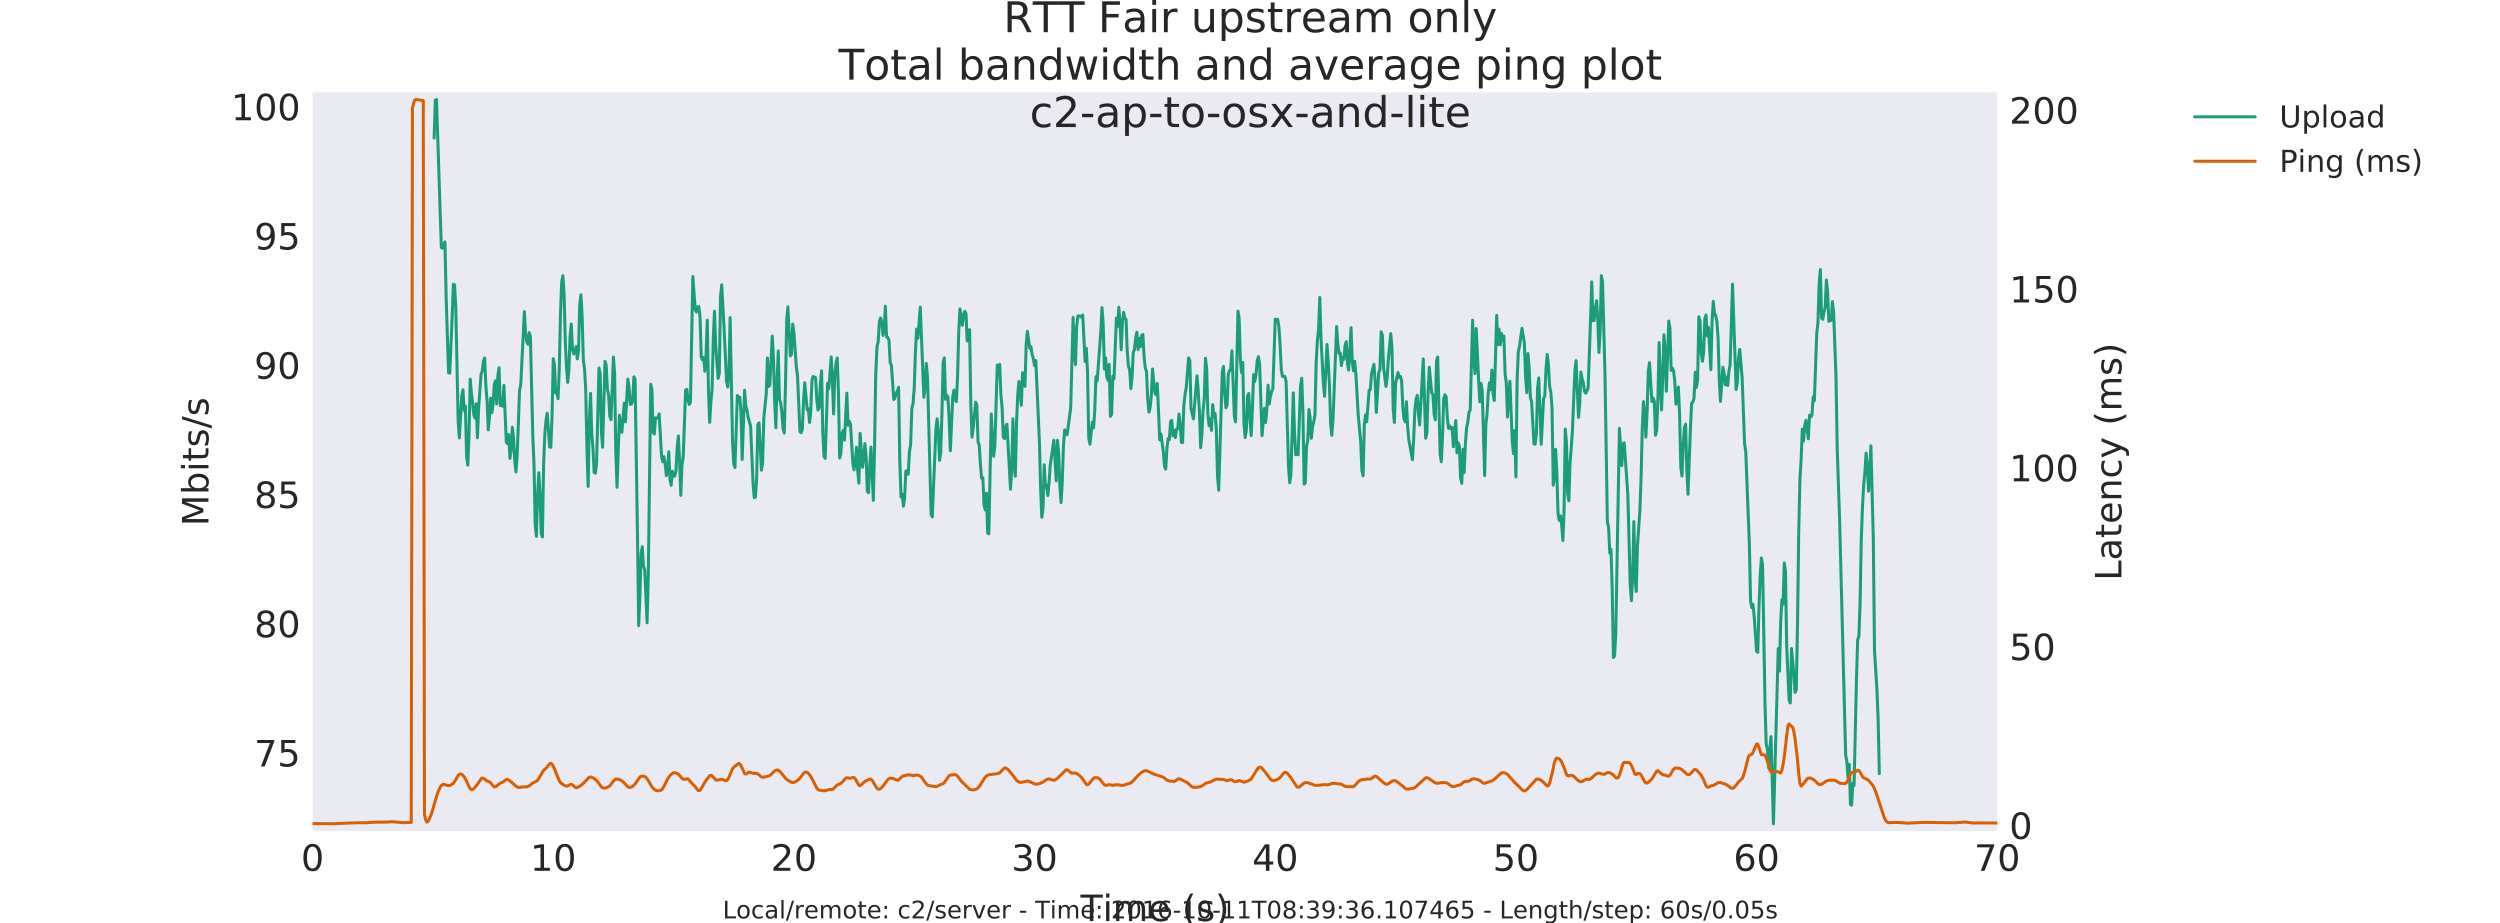 <?xml version="1.0" encoding="utf-8" standalone="no"?>
<!DOCTYPE svg PUBLIC "-//W3C//DTD SVG 1.1//EN"
  "http://www.w3.org/Graphics/SVG/1.1/DTD/svg11.dtd">
<!-- Created with matplotlib (http://matplotlib.org/) -->
<svg height="305pt" version="1.1" viewBox="0 0 826 305" width="826pt" xmlns="http://www.w3.org/2000/svg" xmlns:xlink="http://www.w3.org/1999/xlink">
 <defs>
  <style type="text/css">
*{stroke-linecap:butt;stroke-linejoin:round;stroke-miterlimit:100000;}
  </style>
 </defs>
 <g id="figure_1">
  <g id="patch_1">
   <path d="M 0 305.1 
L 826.2 305.1 
L 826.2 0 
L 0 0 
z
" style="fill:#ffffff;"/>
  </g>
  <g id="axes_1">
   <g id="patch_2">
    <path d="M 103.275 274.59 
L 659.894 274.59 
L 659.894 30.51 
L 103.275 30.51 
z
" style="fill:#eaeaf2;"/>
   </g>
   <g id="matplotlib.axis_1">
    <g id="xtick_1">
     <g id="line2d_1">
      <defs>
       <path d="M 0 0 
L 0 0 
" id="m2d276859cd" style="stroke:#262626;stroke-width:0.5;"/>
      </defs>
      <g>
       <use style="fill:#262626;stroke:#262626;stroke-width:0.5;" x="103.275" xlink:href="#m2d276859cd" y="274.59"/>
      </g>
     </g>
     <g id="line2d_2">
      <g>
       <use style="fill:#262626;stroke:#262626;stroke-width:0.5;" x="103.275" xlink:href="#m2d276859cd" y="30.51"/>
      </g>
     </g>
     <g id="text_1">
      <!-- 0 -->
      <defs>
       <path d="M 31.781 66.406 
Q 24.172 66.406 20.328 58.906 
Q 16.5 51.422 16.5 36.375 
Q 16.5 21.391 20.328 13.891 
Q 24.172 6.391 31.781 6.391 
Q 39.453 6.391 43.281 13.891 
Q 47.125 21.391 47.125 36.375 
Q 47.125 51.422 43.281 58.906 
Q 39.453 66.406 31.781 66.406 
M 31.781 74.219 
Q 44.047 74.219 50.516 64.516 
Q 56.984 54.828 56.984 36.375 
Q 56.984 17.969 50.516 8.266 
Q 44.047 -1.422 31.781 -1.422 
Q 19.531 -1.422 13.062 8.266 
Q 6.594 17.969 6.594 36.375 
Q 6.594 54.828 13.062 64.516 
Q 19.531 74.219 31.781 74.219 
" id="BitstreamVeraSans-Roman-30"/>
      </defs>
      <g style="fill:#262626;" transform="translate(99.457 287.708)scale(0.12 -0.12)">
       <use xlink:href="#BitstreamVeraSans-Roman-30"/>
      </g>
     </g>
    </g>
    <g id="xtick_2">
     <g id="line2d_3">
      <g>
       <use style="fill:#262626;stroke:#262626;stroke-width:0.5;" x="182.792" xlink:href="#m2d276859cd" y="274.59"/>
      </g>
     </g>
     <g id="line2d_4">
      <g>
       <use style="fill:#262626;stroke:#262626;stroke-width:0.5;" x="182.792" xlink:href="#m2d276859cd" y="30.51"/>
      </g>
     </g>
     <g id="text_2">
      <!-- 10 -->
      <defs>
       <path d="M 12.406 8.297 
L 28.516 8.297 
L 28.516 63.922 
L 10.984 60.406 
L 10.984 69.391 
L 28.422 72.906 
L 38.281 72.906 
L 38.281 8.297 
L 54.391 8.297 
L 54.391 0 
L 12.406 0 
z
" id="BitstreamVeraSans-Roman-31"/>
      </defs>
      <g style="fill:#262626;" transform="translate(175.157 287.708)scale(0.12 -0.12)">
       <use xlink:href="#BitstreamVeraSans-Roman-31"/>
       <use x="63.623" xlink:href="#BitstreamVeraSans-Roman-30"/>
      </g>
     </g>
    </g>
    <g id="xtick_3">
     <g id="line2d_5">
      <g>
       <use style="fill:#262626;stroke:#262626;stroke-width:0.5;" x="262.309" xlink:href="#m2d276859cd" y="274.59"/>
      </g>
     </g>
     <g id="line2d_6">
      <g>
       <use style="fill:#262626;stroke:#262626;stroke-width:0.5;" x="262.309" xlink:href="#m2d276859cd" y="30.51"/>
      </g>
     </g>
     <g id="text_3">
      <!-- 20 -->
      <defs>
       <path d="M 19.188 8.297 
L 53.609 8.297 
L 53.609 0 
L 7.328 0 
L 7.328 8.297 
Q 12.938 14.109 22.625 23.891 
Q 32.328 33.688 34.812 36.531 
Q 39.547 41.844 41.422 45.531 
Q 43.312 49.219 43.312 52.781 
Q 43.312 58.594 39.234 62.25 
Q 35.156 65.922 28.609 65.922 
Q 23.969 65.922 18.812 64.312 
Q 13.672 62.703 7.812 59.422 
L 7.812 69.391 
Q 13.766 71.781 18.938 73 
Q 24.125 74.219 28.422 74.219 
Q 39.75 74.219 46.484 68.547 
Q 53.219 62.891 53.219 53.422 
Q 53.219 48.922 51.531 44.891 
Q 49.859 40.875 45.406 35.406 
Q 44.188 33.984 37.641 27.219 
Q 31.109 20.453 19.188 8.297 
" id="BitstreamVeraSans-Roman-32"/>
      </defs>
      <g style="fill:#262626;" transform="translate(254.674 287.708)scale(0.12 -0.12)">
       <use xlink:href="#BitstreamVeraSans-Roman-32"/>
       <use x="63.623" xlink:href="#BitstreamVeraSans-Roman-30"/>
      </g>
     </g>
    </g>
    <g id="xtick_4">
     <g id="line2d_7">
      <g>
       <use style="fill:#262626;stroke:#262626;stroke-width:0.5;" x="341.826" xlink:href="#m2d276859cd" y="274.59"/>
      </g>
     </g>
     <g id="line2d_8">
      <g>
       <use style="fill:#262626;stroke:#262626;stroke-width:0.5;" x="341.826" xlink:href="#m2d276859cd" y="30.51"/>
      </g>
     </g>
     <g id="text_4">
      <!-- 30 -->
      <defs>
       <path d="M 40.578 39.312 
Q 47.656 37.797 51.625 33 
Q 55.609 28.219 55.609 21.188 
Q 55.609 10.406 48.188 4.484 
Q 40.766 -1.422 27.094 -1.422 
Q 22.516 -1.422 17.656 -0.516 
Q 12.797 0.391 7.625 2.203 
L 7.625 11.719 
Q 11.719 9.328 16.594 8.109 
Q 21.484 6.891 26.812 6.891 
Q 36.078 6.891 40.938 10.547 
Q 45.797 14.203 45.797 21.188 
Q 45.797 27.641 41.281 31.266 
Q 36.766 34.906 28.719 34.906 
L 20.219 34.906 
L 20.219 43.016 
L 29.109 43.016 
Q 36.375 43.016 40.234 45.922 
Q 44.094 48.828 44.094 54.297 
Q 44.094 59.906 40.109 62.906 
Q 36.141 65.922 28.719 65.922 
Q 24.656 65.922 20.016 65.031 
Q 15.375 64.156 9.812 62.312 
L 9.812 71.094 
Q 15.438 72.656 20.344 73.438 
Q 25.25 74.219 29.594 74.219 
Q 40.828 74.219 47.359 69.109 
Q 53.906 64.016 53.906 55.328 
Q 53.906 49.266 50.438 45.094 
Q 46.969 40.922 40.578 39.312 
" id="BitstreamVeraSans-Roman-33"/>
      </defs>
      <g style="fill:#262626;" transform="translate(334.191 287.708)scale(0.12 -0.12)">
       <use xlink:href="#BitstreamVeraSans-Roman-33"/>
       <use x="63.623" xlink:href="#BitstreamVeraSans-Roman-30"/>
      </g>
     </g>
    </g>
    <g id="xtick_5">
     <g id="line2d_9">
      <g>
       <use style="fill:#262626;stroke:#262626;stroke-width:0.5;" x="421.343" xlink:href="#m2d276859cd" y="274.59"/>
      </g>
     </g>
     <g id="line2d_10">
      <g>
       <use style="fill:#262626;stroke:#262626;stroke-width:0.5;" x="421.343" xlink:href="#m2d276859cd" y="30.51"/>
      </g>
     </g>
     <g id="text_5">
      <!-- 40 -->
      <defs>
       <path d="M 37.797 64.312 
L 12.891 25.391 
L 37.797 25.391 
z
M 35.203 72.906 
L 47.609 72.906 
L 47.609 25.391 
L 58.016 25.391 
L 58.016 17.188 
L 47.609 17.188 
L 47.609 0 
L 37.797 0 
L 37.797 17.188 
L 4.891 17.188 
L 4.891 26.703 
z
" id="BitstreamVeraSans-Roman-34"/>
      </defs>
      <g style="fill:#262626;" transform="translate(413.708 287.708)scale(0.12 -0.12)">
       <use xlink:href="#BitstreamVeraSans-Roman-34"/>
       <use x="63.623" xlink:href="#BitstreamVeraSans-Roman-30"/>
      </g>
     </g>
    </g>
    <g id="xtick_6">
     <g id="line2d_11">
      <g>
       <use style="fill:#262626;stroke:#262626;stroke-width:0.5;" x="500.86" xlink:href="#m2d276859cd" y="274.59"/>
      </g>
     </g>
     <g id="line2d_12">
      <g>
       <use style="fill:#262626;stroke:#262626;stroke-width:0.5;" x="500.86" xlink:href="#m2d276859cd" y="30.51"/>
      </g>
     </g>
     <g id="text_6">
      <!-- 50 -->
      <defs>
       <path d="M 10.797 72.906 
L 49.516 72.906 
L 49.516 64.594 
L 19.828 64.594 
L 19.828 46.734 
Q 21.969 47.469 24.109 47.828 
Q 26.266 48.188 28.422 48.188 
Q 40.625 48.188 47.75 41.5 
Q 54.891 34.812 54.891 23.391 
Q 54.891 11.625 47.562 5.094 
Q 40.234 -1.422 26.906 -1.422 
Q 22.312 -1.422 17.547 -0.641 
Q 12.797 0.141 7.719 1.703 
L 7.719 11.625 
Q 12.109 9.234 16.797 8.062 
Q 21.484 6.891 26.703 6.891 
Q 35.156 6.891 40.078 11.328 
Q 45.016 15.766 45.016 23.391 
Q 45.016 31 40.078 35.438 
Q 35.156 39.891 26.703 39.891 
Q 22.75 39.891 18.812 39.016 
Q 14.891 38.141 10.797 36.281 
z
" id="BitstreamVeraSans-Roman-35"/>
      </defs>
      <g style="fill:#262626;" transform="translate(493.225 287.708)scale(0.12 -0.12)">
       <use xlink:href="#BitstreamVeraSans-Roman-35"/>
       <use x="63.623" xlink:href="#BitstreamVeraSans-Roman-30"/>
      </g>
     </g>
    </g>
    <g id="xtick_7">
     <g id="line2d_13">
      <g>
       <use style="fill:#262626;stroke:#262626;stroke-width:0.5;" x="580.377" xlink:href="#m2d276859cd" y="274.59"/>
      </g>
     </g>
     <g id="line2d_14">
      <g>
       <use style="fill:#262626;stroke:#262626;stroke-width:0.5;" x="580.377" xlink:href="#m2d276859cd" y="30.51"/>
      </g>
     </g>
     <g id="text_7">
      <!-- 60 -->
      <defs>
       <path d="M 33.016 40.375 
Q 26.375 40.375 22.484 35.828 
Q 18.609 31.297 18.609 23.391 
Q 18.609 15.531 22.484 10.953 
Q 26.375 6.391 33.016 6.391 
Q 39.656 6.391 43.531 10.953 
Q 47.406 15.531 47.406 23.391 
Q 47.406 31.297 43.531 35.828 
Q 39.656 40.375 33.016 40.375 
M 52.594 71.297 
L 52.594 62.312 
Q 48.875 64.062 45.094 64.984 
Q 41.312 65.922 37.594 65.922 
Q 27.828 65.922 22.672 59.328 
Q 17.531 52.734 16.797 39.406 
Q 19.672 43.656 24.016 45.922 
Q 28.375 48.188 33.594 48.188 
Q 44.578 48.188 50.953 41.516 
Q 57.328 34.859 57.328 23.391 
Q 57.328 12.156 50.688 5.359 
Q 44.047 -1.422 33.016 -1.422 
Q 20.359 -1.422 13.672 8.266 
Q 6.984 17.969 6.984 36.375 
Q 6.984 53.656 15.188 63.938 
Q 23.391 74.219 37.203 74.219 
Q 40.922 74.219 44.703 73.484 
Q 48.484 72.75 52.594 71.297 
" id="BitstreamVeraSans-Roman-36"/>
      </defs>
      <g style="fill:#262626;" transform="translate(572.742 287.708)scale(0.12 -0.12)">
       <use xlink:href="#BitstreamVeraSans-Roman-36"/>
       <use x="63.623" xlink:href="#BitstreamVeraSans-Roman-30"/>
      </g>
     </g>
    </g>
    <g id="xtick_8">
     <g id="line2d_15">
      <g>
       <use style="fill:#262626;stroke:#262626;stroke-width:0.5;" x="659.894" xlink:href="#m2d276859cd" y="274.59"/>
      </g>
     </g>
     <g id="line2d_16">
      <g>
       <use style="fill:#262626;stroke:#262626;stroke-width:0.5;" x="659.894" xlink:href="#m2d276859cd" y="30.51"/>
      </g>
     </g>
     <g id="text_8">
      <!-- 70 -->
      <defs>
       <path d="M 8.203 72.906 
L 55.078 72.906 
L 55.078 68.703 
L 28.609 0 
L 18.312 0 
L 43.219 64.594 
L 8.203 64.594 
z
" id="BitstreamVeraSans-Roman-37"/>
      </defs>
      <g style="fill:#262626;" transform="translate(652.259 287.708)scale(0.12 -0.12)">
       <use xlink:href="#BitstreamVeraSans-Roman-37"/>
       <use x="63.623" xlink:href="#BitstreamVeraSans-Roman-30"/>
      </g>
     </g>
    </g>
    <g id="xtick_9">
     <g id="line2d_17">
      <g>
       <use style="fill:#262626;stroke:#262626;stroke-width:0.5;" x="119.178" xlink:href="#m2d276859cd" y="274.59"/>
      </g>
     </g>
     <g id="line2d_18">
      <g>
       <use style="fill:#262626;stroke:#262626;stroke-width:0.5;" x="119.178" xlink:href="#m2d276859cd" y="30.51"/>
      </g>
     </g>
    </g>
    <g id="xtick_10">
     <g id="line2d_19">
      <g>
       <use style="fill:#262626;stroke:#262626;stroke-width:0.5;" x="135.082" xlink:href="#m2d276859cd" y="274.59"/>
      </g>
     </g>
     <g id="line2d_20">
      <g>
       <use style="fill:#262626;stroke:#262626;stroke-width:0.5;" x="135.082" xlink:href="#m2d276859cd" y="30.51"/>
      </g>
     </g>
    </g>
    <g id="xtick_11">
     <g id="line2d_21">
      <g>
       <use style="fill:#262626;stroke:#262626;stroke-width:0.5;" x="150.985" xlink:href="#m2d276859cd" y="274.59"/>
      </g>
     </g>
     <g id="line2d_22">
      <g>
       <use style="fill:#262626;stroke:#262626;stroke-width:0.5;" x="150.985" xlink:href="#m2d276859cd" y="30.51"/>
      </g>
     </g>
    </g>
    <g id="xtick_12">
     <g id="line2d_23">
      <g>
       <use style="fill:#262626;stroke:#262626;stroke-width:0.5;" x="166.889" xlink:href="#m2d276859cd" y="274.59"/>
      </g>
     </g>
     <g id="line2d_24">
      <g>
       <use style="fill:#262626;stroke:#262626;stroke-width:0.5;" x="166.889" xlink:href="#m2d276859cd" y="30.51"/>
      </g>
     </g>
    </g>
    <g id="xtick_13">
     <g id="line2d_25">
      <g>
       <use style="fill:#262626;stroke:#262626;stroke-width:0.5;" x="198.695" xlink:href="#m2d276859cd" y="274.59"/>
      </g>
     </g>
     <g id="line2d_26">
      <g>
       <use style="fill:#262626;stroke:#262626;stroke-width:0.5;" x="198.695" xlink:href="#m2d276859cd" y="30.51"/>
      </g>
     </g>
    </g>
    <g id="xtick_14">
     <g id="line2d_27">
      <g>
       <use style="fill:#262626;stroke:#262626;stroke-width:0.5;" x="214.599" xlink:href="#m2d276859cd" y="274.59"/>
      </g>
     </g>
     <g id="line2d_28">
      <g>
       <use style="fill:#262626;stroke:#262626;stroke-width:0.5;" x="214.599" xlink:href="#m2d276859cd" y="30.51"/>
      </g>
     </g>
    </g>
    <g id="xtick_15">
     <g id="line2d_29">
      <g>
       <use style="fill:#262626;stroke:#262626;stroke-width:0.5;" x="230.502" xlink:href="#m2d276859cd" y="274.59"/>
      </g>
     </g>
     <g id="line2d_30">
      <g>
       <use style="fill:#262626;stroke:#262626;stroke-width:0.5;" x="230.502" xlink:href="#m2d276859cd" y="30.51"/>
      </g>
     </g>
    </g>
    <g id="xtick_16">
     <g id="line2d_31">
      <g>
       <use style="fill:#262626;stroke:#262626;stroke-width:0.5;" x="246.406" xlink:href="#m2d276859cd" y="274.59"/>
      </g>
     </g>
     <g id="line2d_32">
      <g>
       <use style="fill:#262626;stroke:#262626;stroke-width:0.5;" x="246.406" xlink:href="#m2d276859cd" y="30.51"/>
      </g>
     </g>
    </g>
    <g id="xtick_17">
     <g id="line2d_33">
      <g>
       <use style="fill:#262626;stroke:#262626;stroke-width:0.5;" x="278.213" xlink:href="#m2d276859cd" y="274.59"/>
      </g>
     </g>
     <g id="line2d_34">
      <g>
       <use style="fill:#262626;stroke:#262626;stroke-width:0.5;" x="278.213" xlink:href="#m2d276859cd" y="30.51"/>
      </g>
     </g>
    </g>
    <g id="xtick_18">
     <g id="line2d_35">
      <g>
       <use style="fill:#262626;stroke:#262626;stroke-width:0.5;" x="294.116" xlink:href="#m2d276859cd" y="274.59"/>
      </g>
     </g>
     <g id="line2d_36">
      <g>
       <use style="fill:#262626;stroke:#262626;stroke-width:0.5;" x="294.116" xlink:href="#m2d276859cd" y="30.51"/>
      </g>
     </g>
    </g>
    <g id="xtick_19">
     <g id="line2d_37">
      <g>
       <use style="fill:#262626;stroke:#262626;stroke-width:0.5;" x="310.019" xlink:href="#m2d276859cd" y="274.59"/>
      </g>
     </g>
     <g id="line2d_38">
      <g>
       <use style="fill:#262626;stroke:#262626;stroke-width:0.5;" x="310.019" xlink:href="#m2d276859cd" y="30.51"/>
      </g>
     </g>
    </g>
    <g id="xtick_20">
     <g id="line2d_39">
      <g>
       <use style="fill:#262626;stroke:#262626;stroke-width:0.5;" x="325.923" xlink:href="#m2d276859cd" y="274.59"/>
      </g>
     </g>
     <g id="line2d_40">
      <g>
       <use style="fill:#262626;stroke:#262626;stroke-width:0.5;" x="325.923" xlink:href="#m2d276859cd" y="30.51"/>
      </g>
     </g>
    </g>
    <g id="xtick_21">
     <g id="line2d_41">
      <g>
       <use style="fill:#262626;stroke:#262626;stroke-width:0.5;" x="357.73" xlink:href="#m2d276859cd" y="274.59"/>
      </g>
     </g>
     <g id="line2d_42">
      <g>
       <use style="fill:#262626;stroke:#262626;stroke-width:0.5;" x="357.73" xlink:href="#m2d276859cd" y="30.51"/>
      </g>
     </g>
    </g>
    <g id="xtick_22">
     <g id="line2d_43">
      <g>
       <use style="fill:#262626;stroke:#262626;stroke-width:0.5;" x="373.633" xlink:href="#m2d276859cd" y="274.59"/>
      </g>
     </g>
     <g id="line2d_44">
      <g>
       <use style="fill:#262626;stroke:#262626;stroke-width:0.5;" x="373.633" xlink:href="#m2d276859cd" y="30.51"/>
      </g>
     </g>
    </g>
    <g id="xtick_23">
     <g id="line2d_45">
      <g>
       <use style="fill:#262626;stroke:#262626;stroke-width:0.5;" x="389.536" xlink:href="#m2d276859cd" y="274.59"/>
      </g>
     </g>
     <g id="line2d_46">
      <g>
       <use style="fill:#262626;stroke:#262626;stroke-width:0.5;" x="389.536" xlink:href="#m2d276859cd" y="30.51"/>
      </g>
     </g>
    </g>
    <g id="xtick_24">
     <g id="line2d_47">
      <g>
       <use style="fill:#262626;stroke:#262626;stroke-width:0.5;" x="405.44" xlink:href="#m2d276859cd" y="274.59"/>
      </g>
     </g>
     <g id="line2d_48">
      <g>
       <use style="fill:#262626;stroke:#262626;stroke-width:0.5;" x="405.44" xlink:href="#m2d276859cd" y="30.51"/>
      </g>
     </g>
    </g>
    <g id="xtick_25">
     <g id="line2d_49">
      <g>
       <use style="fill:#262626;stroke:#262626;stroke-width:0.5;" x="437.247" xlink:href="#m2d276859cd" y="274.59"/>
      </g>
     </g>
     <g id="line2d_50">
      <g>
       <use style="fill:#262626;stroke:#262626;stroke-width:0.5;" x="437.247" xlink:href="#m2d276859cd" y="30.51"/>
      </g>
     </g>
    </g>
    <g id="xtick_26">
     <g id="line2d_51">
      <g>
       <use style="fill:#262626;stroke:#262626;stroke-width:0.5;" x="453.15" xlink:href="#m2d276859cd" y="274.59"/>
      </g>
     </g>
     <g id="line2d_52">
      <g>
       <use style="fill:#262626;stroke:#262626;stroke-width:0.5;" x="453.15" xlink:href="#m2d276859cd" y="30.51"/>
      </g>
     </g>
    </g>
    <g id="xtick_27">
     <g id="line2d_53">
      <g>
       <use style="fill:#262626;stroke:#262626;stroke-width:0.5;" x="469.053" xlink:href="#m2d276859cd" y="274.59"/>
      </g>
     </g>
     <g id="line2d_54">
      <g>
       <use style="fill:#262626;stroke:#262626;stroke-width:0.5;" x="469.053" xlink:href="#m2d276859cd" y="30.51"/>
      </g>
     </g>
    </g>
    <g id="xtick_28">
     <g id="line2d_55">
      <g>
       <use style="fill:#262626;stroke:#262626;stroke-width:0.5;" x="484.957" xlink:href="#m2d276859cd" y="274.59"/>
      </g>
     </g>
     <g id="line2d_56">
      <g>
       <use style="fill:#262626;stroke:#262626;stroke-width:0.5;" x="484.957" xlink:href="#m2d276859cd" y="30.51"/>
      </g>
     </g>
    </g>
    <g id="xtick_29">
     <g id="line2d_57">
      <g>
       <use style="fill:#262626;stroke:#262626;stroke-width:0.5;" x="516.764" xlink:href="#m2d276859cd" y="274.59"/>
      </g>
     </g>
     <g id="line2d_58">
      <g>
       <use style="fill:#262626;stroke:#262626;stroke-width:0.5;" x="516.764" xlink:href="#m2d276859cd" y="30.51"/>
      </g>
     </g>
    </g>
    <g id="xtick_30">
     <g id="line2d_59">
      <g>
       <use style="fill:#262626;stroke:#262626;stroke-width:0.5;" x="532.667" xlink:href="#m2d276859cd" y="274.59"/>
      </g>
     </g>
     <g id="line2d_60">
      <g>
       <use style="fill:#262626;stroke:#262626;stroke-width:0.5;" x="532.667" xlink:href="#m2d276859cd" y="30.51"/>
      </g>
     </g>
    </g>
    <g id="xtick_31">
     <g id="line2d_61">
      <g>
       <use style="fill:#262626;stroke:#262626;stroke-width:0.5;" x="548.571" xlink:href="#m2d276859cd" y="274.59"/>
      </g>
     </g>
     <g id="line2d_62">
      <g>
       <use style="fill:#262626;stroke:#262626;stroke-width:0.5;" x="548.571" xlink:href="#m2d276859cd" y="30.51"/>
      </g>
     </g>
    </g>
    <g id="xtick_32">
     <g id="line2d_63">
      <g>
       <use style="fill:#262626;stroke:#262626;stroke-width:0.5;" x="564.474" xlink:href="#m2d276859cd" y="274.59"/>
      </g>
     </g>
     <g id="line2d_64">
      <g>
       <use style="fill:#262626;stroke:#262626;stroke-width:0.5;" x="564.474" xlink:href="#m2d276859cd" y="30.51"/>
      </g>
     </g>
    </g>
    <g id="xtick_33">
     <g id="line2d_65">
      <g>
       <use style="fill:#262626;stroke:#262626;stroke-width:0.5;" x="596.281" xlink:href="#m2d276859cd" y="274.59"/>
      </g>
     </g>
     <g id="line2d_66">
      <g>
       <use style="fill:#262626;stroke:#262626;stroke-width:0.5;" x="596.281" xlink:href="#m2d276859cd" y="30.51"/>
      </g>
     </g>
    </g>
    <g id="xtick_34">
     <g id="line2d_67">
      <g>
       <use style="fill:#262626;stroke:#262626;stroke-width:0.5;" x="612.184" xlink:href="#m2d276859cd" y="274.59"/>
      </g>
     </g>
     <g id="line2d_68">
      <g>
       <use style="fill:#262626;stroke:#262626;stroke-width:0.5;" x="612.184" xlink:href="#m2d276859cd" y="30.51"/>
      </g>
     </g>
    </g>
    <g id="xtick_35">
     <g id="line2d_69">
      <g>
       <use style="fill:#262626;stroke:#262626;stroke-width:0.5;" x="628.088" xlink:href="#m2d276859cd" y="274.59"/>
      </g>
     </g>
     <g id="line2d_70">
      <g>
       <use style="fill:#262626;stroke:#262626;stroke-width:0.5;" x="628.088" xlink:href="#m2d276859cd" y="30.51"/>
      </g>
     </g>
    </g>
    <g id="xtick_36">
     <g id="line2d_71">
      <g>
       <use style="fill:#262626;stroke:#262626;stroke-width:0.5;" x="643.991" xlink:href="#m2d276859cd" y="274.59"/>
      </g>
     </g>
     <g id="line2d_72">
      <g>
       <use style="fill:#262626;stroke:#262626;stroke-width:0.5;" x="643.991" xlink:href="#m2d276859cd" y="30.51"/>
      </g>
     </g>
    </g>
    <g id="text_9">
     <!-- Time (s) -->
     <defs>
      <path id="BitstreamVeraSans-Roman-20"/>
      <path d="M 8.016 75.875 
L 15.828 75.875 
Q 23.141 64.359 26.781 53.312 
Q 30.422 42.281 30.422 31.391 
Q 30.422 20.453 26.781 9.375 
Q 23.141 -1.703 15.828 -13.188 
L 8.016 -13.188 
Q 14.5 -2 17.703 9.062 
Q 20.906 20.125 20.906 31.391 
Q 20.906 42.672 17.703 53.656 
Q 14.5 64.656 8.016 75.875 
" id="BitstreamVeraSans-Roman-29"/>
      <path d="M 31 75.875 
Q 24.469 64.656 21.281 53.656 
Q 18.109 42.672 18.109 31.391 
Q 18.109 20.125 21.312 9.062 
Q 24.516 -2 31 -13.188 
L 23.188 -13.188 
Q 15.875 -1.703 12.234 9.375 
Q 8.594 20.453 8.594 31.391 
Q 8.594 42.281 12.203 53.312 
Q 15.828 64.359 23.188 75.875 
z
" id="BitstreamVeraSans-Roman-28"/>
      <path d="M 9.422 54.688 
L 18.406 54.688 
L 18.406 0 
L 9.422 0 
z
M 9.422 75.984 
L 18.406 75.984 
L 18.406 64.594 
L 9.422 64.594 
z
" id="BitstreamVeraSans-Roman-69"/>
      <path d="M 52 44.188 
Q 55.375 50.25 60.062 53.125 
Q 64.75 56 71.094 56 
Q 79.641 56 84.281 50.016 
Q 88.922 44.047 88.922 33.016 
L 88.922 0 
L 79.891 0 
L 79.891 32.719 
Q 79.891 40.578 77.094 44.375 
Q 74.312 48.188 68.609 48.188 
Q 61.625 48.188 57.562 43.547 
Q 53.516 38.922 53.516 30.906 
L 53.516 0 
L 44.484 0 
L 44.484 32.719 
Q 44.484 40.625 41.703 44.406 
Q 38.922 48.188 33.109 48.188 
Q 26.219 48.188 22.156 43.531 
Q 18.109 38.875 18.109 30.906 
L 18.109 0 
L 9.078 0 
L 9.078 54.688 
L 18.109 54.688 
L 18.109 46.188 
Q 21.188 51.219 25.484 53.609 
Q 29.781 56 35.688 56 
Q 41.656 56 45.828 52.969 
Q 50 49.953 52 44.188 
" id="BitstreamVeraSans-Roman-6d"/>
      <path d="M 56.203 29.594 
L 56.203 25.203 
L 14.891 25.203 
Q 15.484 15.922 20.484 11.062 
Q 25.484 6.203 34.422 6.203 
Q 39.594 6.203 44.453 7.469 
Q 49.312 8.734 54.109 11.281 
L 54.109 2.781 
Q 49.266 0.734 44.188 -0.344 
Q 39.109 -1.422 33.891 -1.422 
Q 20.797 -1.422 13.156 6.188 
Q 5.516 13.812 5.516 26.812 
Q 5.516 40.234 12.766 48.109 
Q 20.016 56 32.328 56 
Q 43.359 56 49.781 48.891 
Q 56.203 41.797 56.203 29.594 
M 47.219 32.234 
Q 47.125 39.594 43.094 43.984 
Q 39.062 48.391 32.422 48.391 
Q 24.906 48.391 20.391 44.141 
Q 15.875 39.891 15.188 32.172 
z
" id="BitstreamVeraSans-Roman-65"/>
      <path d="M -0.297 72.906 
L 61.375 72.906 
L 61.375 64.594 
L 35.5 64.594 
L 35.5 0 
L 25.594 0 
L 25.594 64.594 
L -0.297 64.594 
z
" id="BitstreamVeraSans-Roman-54"/>
      <path d="M 44.281 53.078 
L 44.281 44.578 
Q 40.484 46.531 36.375 47.5 
Q 32.281 48.484 27.875 48.484 
Q 21.188 48.484 17.844 46.438 
Q 14.5 44.391 14.5 40.281 
Q 14.5 37.156 16.891 35.375 
Q 19.281 33.594 26.516 31.984 
L 29.594 31.297 
Q 39.156 29.25 43.188 25.516 
Q 47.219 21.781 47.219 15.094 
Q 47.219 7.469 41.188 3.016 
Q 35.156 -1.422 24.609 -1.422 
Q 20.219 -1.422 15.453 -0.562 
Q 10.688 0.297 5.422 2 
L 5.422 11.281 
Q 10.406 8.688 15.234 7.391 
Q 20.062 6.109 24.812 6.109 
Q 31.156 6.109 34.562 8.281 
Q 37.984 10.453 37.984 14.406 
Q 37.984 18.062 35.516 20.016 
Q 33.062 21.969 24.703 23.781 
L 21.578 24.516 
Q 13.234 26.266 9.516 29.906 
Q 5.812 33.547 5.812 39.891 
Q 5.812 47.609 11.281 51.797 
Q 16.75 56 26.812 56 
Q 31.781 56 36.172 55.266 
Q 40.578 54.547 44.281 53.078 
" id="BitstreamVeraSans-Roman-73"/>
     </defs>
     <g style="fill:#262626;" transform="translate(357.005 304.322)scale(0.12 -0.12)">
      <use xlink:href="#BitstreamVeraSans-Roman-54"/>
      <use x="61.037" xlink:href="#BitstreamVeraSans-Roman-69"/>
      <use x="88.82" xlink:href="#BitstreamVeraSans-Roman-6d"/>
      <use x="186.232" xlink:href="#BitstreamVeraSans-Roman-65"/>
      <use x="247.756" xlink:href="#BitstreamVeraSans-Roman-20"/>
      <use x="279.543" xlink:href="#BitstreamVeraSans-Roman-28"/>
      <use x="318.557" xlink:href="#BitstreamVeraSans-Roman-73"/>
      <use x="370.656" xlink:href="#BitstreamVeraSans-Roman-29"/>
     </g>
    </g>
   </g>
   <g id="matplotlib.axis_2">
    <g id="ytick_1">
     <g id="line2d_73">
      <g>
       <use style="fill:#262626;stroke:#262626;stroke-width:0.5;" x="103.275" xlink:href="#m2d276859cd" y="249.929"/>
      </g>
     </g>
     <g id="text_10">
      <!-- 75 -->
      <g style="fill:#262626;" transform="translate(84.005 253.24)scale(0.12 -0.12)">
       <use xlink:href="#BitstreamVeraSans-Roman-37"/>
       <use x="63.623" xlink:href="#BitstreamVeraSans-Roman-35"/>
      </g>
     </g>
    </g>
    <g id="ytick_2">
     <g id="line2d_74">
      <g>
       <use style="fill:#262626;stroke:#262626;stroke-width:0.5;" x="103.275" xlink:href="#m2d276859cd" y="207.23"/>
      </g>
     </g>
     <g id="text_11">
      <!-- 80 -->
      <defs>
       <path d="M 31.781 34.625 
Q 24.75 34.625 20.719 30.859 
Q 16.703 27.094 16.703 20.516 
Q 16.703 13.922 20.719 10.156 
Q 24.75 6.391 31.781 6.391 
Q 38.812 6.391 42.859 10.172 
Q 46.922 13.969 46.922 20.516 
Q 46.922 27.094 42.891 30.859 
Q 38.875 34.625 31.781 34.625 
M 21.922 38.812 
Q 15.578 40.375 12.031 44.719 
Q 8.5 49.078 8.5 55.328 
Q 8.5 64.062 14.719 69.141 
Q 20.953 74.219 31.781 74.219 
Q 42.672 74.219 48.875 69.141 
Q 55.078 64.062 55.078 55.328 
Q 55.078 49.078 51.531 44.719 
Q 48 40.375 41.703 38.812 
Q 48.828 37.156 52.797 32.312 
Q 56.781 27.484 56.781 20.516 
Q 56.781 9.906 50.312 4.234 
Q 43.844 -1.422 31.781 -1.422 
Q 19.734 -1.422 13.25 4.234 
Q 6.781 9.906 6.781 20.516 
Q 6.781 27.484 10.781 32.312 
Q 14.797 37.156 21.922 38.812 
M 18.312 54.391 
Q 18.312 48.734 21.844 45.562 
Q 25.391 42.391 31.781 42.391 
Q 38.141 42.391 41.719 45.562 
Q 45.312 48.734 45.312 54.391 
Q 45.312 60.062 41.719 63.234 
Q 38.141 66.406 31.781 66.406 
Q 25.391 66.406 21.844 63.234 
Q 18.312 60.062 18.312 54.391 
" id="BitstreamVeraSans-Roman-38"/>
      </defs>
      <g style="fill:#262626;" transform="translate(84.005 210.541)scale(0.12 -0.12)">
       <use xlink:href="#BitstreamVeraSans-Roman-38"/>
       <use x="63.623" xlink:href="#BitstreamVeraSans-Roman-30"/>
      </g>
     </g>
    </g>
    <g id="ytick_3">
     <g id="line2d_75">
      <g>
       <use style="fill:#262626;stroke:#262626;stroke-width:0.5;" x="103.275" xlink:href="#m2d276859cd" y="164.531"/>
      </g>
     </g>
     <g id="text_12">
      <!-- 85 -->
      <g style="fill:#262626;" transform="translate(84.005 167.842)scale(0.12 -0.12)">
       <use xlink:href="#BitstreamVeraSans-Roman-38"/>
       <use x="63.623" xlink:href="#BitstreamVeraSans-Roman-35"/>
      </g>
     </g>
    </g>
    <g id="ytick_4">
     <g id="line2d_76">
      <g>
       <use style="fill:#262626;stroke:#262626;stroke-width:0.5;" x="103.275" xlink:href="#m2d276859cd" y="121.832"/>
      </g>
     </g>
     <g id="text_13">
      <!-- 90 -->
      <defs>
       <path d="M 10.984 1.516 
L 10.984 10.5 
Q 14.703 8.734 18.5 7.812 
Q 22.312 6.891 25.984 6.891 
Q 35.75 6.891 40.891 13.453 
Q 46.047 20.016 46.781 33.406 
Q 43.953 29.203 39.594 26.953 
Q 35.25 24.703 29.984 24.703 
Q 19.047 24.703 12.672 31.312 
Q 6.297 37.938 6.297 49.422 
Q 6.297 60.641 12.938 67.422 
Q 19.578 74.219 30.609 74.219 
Q 43.266 74.219 49.922 64.516 
Q 56.594 54.828 56.594 36.375 
Q 56.594 19.141 48.406 8.859 
Q 40.234 -1.422 26.422 -1.422 
Q 22.703 -1.422 18.891 -0.688 
Q 15.094 0.047 10.984 1.516 
M 30.609 32.422 
Q 37.25 32.422 41.125 36.953 
Q 45.016 41.5 45.016 49.422 
Q 45.016 57.281 41.125 61.844 
Q 37.25 66.406 30.609 66.406 
Q 23.969 66.406 20.094 61.844 
Q 16.219 57.281 16.219 49.422 
Q 16.219 41.5 20.094 36.953 
Q 23.969 32.422 30.609 32.422 
" id="BitstreamVeraSans-Roman-39"/>
      </defs>
      <g style="fill:#262626;" transform="translate(84.005 125.143)scale(0.12 -0.12)">
       <use xlink:href="#BitstreamVeraSans-Roman-39"/>
       <use x="63.623" xlink:href="#BitstreamVeraSans-Roman-30"/>
      </g>
     </g>
    </g>
    <g id="ytick_5">
     <g id="line2d_77">
      <g>
       <use style="fill:#262626;stroke:#262626;stroke-width:0.5;" x="103.275" xlink:href="#m2d276859cd" y="79.133"/>
      </g>
     </g>
     <g id="text_14">
      <!-- 95 -->
      <g style="fill:#262626;" transform="translate(84.005 82.444)scale(0.12 -0.12)">
       <use xlink:href="#BitstreamVeraSans-Roman-39"/>
       <use x="63.623" xlink:href="#BitstreamVeraSans-Roman-35"/>
      </g>
     </g>
    </g>
    <g id="ytick_6">
     <g id="line2d_78">
      <g>
       <use style="fill:#262626;stroke:#262626;stroke-width:0.5;" x="103.275" xlink:href="#m2d276859cd" y="36.434"/>
      </g>
     </g>
     <g id="text_15">
      <!-- 100 -->
      <g style="fill:#262626;" transform="translate(76.37 39.745)scale(0.12 -0.12)">
       <use xlink:href="#BitstreamVeraSans-Roman-31"/>
       <use x="63.623" xlink:href="#BitstreamVeraSans-Roman-30"/>
       <use x="127.246" xlink:href="#BitstreamVeraSans-Roman-30"/>
      </g>
     </g>
    </g>
    <g id="ytick_7">
     <g id="line2d_79">
      <g>
       <use style="fill:#262626;stroke:#262626;stroke-width:0.5;" x="103.275" xlink:href="#m2d276859cd" y="267.008"/>
      </g>
     </g>
    </g>
    <g id="ytick_8">
     <g id="line2d_80">
      <g>
       <use style="fill:#262626;stroke:#262626;stroke-width:0.5;" x="103.275" xlink:href="#m2d276859cd" y="258.468"/>
      </g>
     </g>
    </g>
    <g id="ytick_9">
     <g id="line2d_81">
      <g>
       <use style="fill:#262626;stroke:#262626;stroke-width:0.5;" x="103.275" xlink:href="#m2d276859cd" y="241.389"/>
      </g>
     </g>
    </g>
    <g id="ytick_10">
     <g id="line2d_82">
      <g>
       <use style="fill:#262626;stroke:#262626;stroke-width:0.5;" x="103.275" xlink:href="#m2d276859cd" y="232.849"/>
      </g>
     </g>
    </g>
    <g id="ytick_11">
     <g id="line2d_83">
      <g>
       <use style="fill:#262626;stroke:#262626;stroke-width:0.5;" x="103.275" xlink:href="#m2d276859cd" y="224.309"/>
      </g>
     </g>
    </g>
    <g id="ytick_12">
     <g id="line2d_84">
      <g>
       <use style="fill:#262626;stroke:#262626;stroke-width:0.5;" x="103.275" xlink:href="#m2d276859cd" y="215.769"/>
      </g>
     </g>
    </g>
    <g id="ytick_13">
     <g id="line2d_85">
      <g>
       <use style="fill:#262626;stroke:#262626;stroke-width:0.5;" x="103.275" xlink:href="#m2d276859cd" y="198.69"/>
      </g>
     </g>
    </g>
    <g id="ytick_14">
     <g id="line2d_86">
      <g>
       <use style="fill:#262626;stroke:#262626;stroke-width:0.5;" x="103.275" xlink:href="#m2d276859cd" y="190.15"/>
      </g>
     </g>
    </g>
    <g id="ytick_15">
     <g id="line2d_87">
      <g>
       <use style="fill:#262626;stroke:#262626;stroke-width:0.5;" x="103.275" xlink:href="#m2d276859cd" y="181.61"/>
      </g>
     </g>
    </g>
    <g id="ytick_16">
     <g id="line2d_88">
      <g>
       <use style="fill:#262626;stroke:#262626;stroke-width:0.5;" x="103.275" xlink:href="#m2d276859cd" y="173.07"/>
      </g>
     </g>
    </g>
    <g id="ytick_17">
     <g id="line2d_89">
      <g>
       <use style="fill:#262626;stroke:#262626;stroke-width:0.5;" x="103.275" xlink:href="#m2d276859cd" y="155.991"/>
      </g>
     </g>
    </g>
    <g id="ytick_18">
     <g id="line2d_90">
      <g>
       <use style="fill:#262626;stroke:#262626;stroke-width:0.5;" x="103.275" xlink:href="#m2d276859cd" y="147.451"/>
      </g>
     </g>
    </g>
    <g id="ytick_19">
     <g id="line2d_91">
      <g>
       <use style="fill:#262626;stroke:#262626;stroke-width:0.5;" x="103.275" xlink:href="#m2d276859cd" y="138.911"/>
      </g>
     </g>
    </g>
    <g id="ytick_20">
     <g id="line2d_92">
      <g>
       <use style="fill:#262626;stroke:#262626;stroke-width:0.5;" x="103.275" xlink:href="#m2d276859cd" y="130.372"/>
      </g>
     </g>
    </g>
    <g id="ytick_21">
     <g id="line2d_93">
      <g>
       <use style="fill:#262626;stroke:#262626;stroke-width:0.5;" x="103.275" xlink:href="#m2d276859cd" y="113.292"/>
      </g>
     </g>
    </g>
    <g id="ytick_22">
     <g id="line2d_94">
      <g>
       <use style="fill:#262626;stroke:#262626;stroke-width:0.5;" x="103.275" xlink:href="#m2d276859cd" y="104.752"/>
      </g>
     </g>
    </g>
    <g id="ytick_23">
     <g id="line2d_95">
      <g>
       <use style="fill:#262626;stroke:#262626;stroke-width:0.5;" x="103.275" xlink:href="#m2d276859cd" y="96.212"/>
      </g>
     </g>
    </g>
    <g id="ytick_24">
     <g id="line2d_96">
      <g>
       <use style="fill:#262626;stroke:#262626;stroke-width:0.5;" x="103.275" xlink:href="#m2d276859cd" y="87.673"/>
      </g>
     </g>
    </g>
    <g id="ytick_25">
     <g id="line2d_97">
      <g>
       <use style="fill:#262626;stroke:#262626;stroke-width:0.5;" x="103.275" xlink:href="#m2d276859cd" y="70.593"/>
      </g>
     </g>
    </g>
    <g id="ytick_26">
     <g id="line2d_98">
      <g>
       <use style="fill:#262626;stroke:#262626;stroke-width:0.5;" x="103.275" xlink:href="#m2d276859cd" y="62.053"/>
      </g>
     </g>
    </g>
    <g id="ytick_27">
     <g id="line2d_99">
      <g>
       <use style="fill:#262626;stroke:#262626;stroke-width:0.5;" x="103.275" xlink:href="#m2d276859cd" y="53.514"/>
      </g>
     </g>
    </g>
    <g id="ytick_28">
     <g id="line2d_100">
      <g>
       <use style="fill:#262626;stroke:#262626;stroke-width:0.5;" x="103.275" xlink:href="#m2d276859cd" y="44.974"/>
      </g>
     </g>
    </g>
    <g id="text_16">
     <!-- Mbits/s -->
     <defs>
      <path d="M 18.312 70.219 
L 18.312 54.688 
L 36.812 54.688 
L 36.812 47.703 
L 18.312 47.703 
L 18.312 18.016 
Q 18.312 11.328 20.141 9.422 
Q 21.969 7.516 27.594 7.516 
L 36.812 7.516 
L 36.812 0 
L 27.594 0 
Q 17.188 0 13.234 3.875 
Q 9.281 7.766 9.281 18.016 
L 9.281 47.703 
L 2.688 47.703 
L 2.688 54.688 
L 9.281 54.688 
L 9.281 70.219 
z
" id="BitstreamVeraSans-Roman-74"/>
      <path d="M 9.812 72.906 
L 24.516 72.906 
L 43.109 23.297 
L 61.812 72.906 
L 76.516 72.906 
L 76.516 0 
L 66.891 0 
L 66.891 64.016 
L 48.094 14.016 
L 38.188 14.016 
L 19.391 64.016 
L 19.391 0 
L 9.812 0 
z
" id="BitstreamVeraSans-Roman-4d"/>
      <path d="M 25.391 72.906 
L 33.688 72.906 
L 8.297 -9.281 
L 0 -9.281 
z
" id="BitstreamVeraSans-Roman-2f"/>
      <path d="M 48.688 27.297 
Q 48.688 37.203 44.609 42.844 
Q 40.531 48.484 33.406 48.484 
Q 26.266 48.484 22.188 42.844 
Q 18.109 37.203 18.109 27.297 
Q 18.109 17.391 22.188 11.75 
Q 26.266 6.109 33.406 6.109 
Q 40.531 6.109 44.609 11.75 
Q 48.688 17.391 48.688 27.297 
M 18.109 46.391 
Q 20.953 51.266 25.266 53.625 
Q 29.594 56 35.594 56 
Q 45.562 56 51.781 48.094 
Q 58.016 40.188 58.016 27.297 
Q 58.016 14.406 51.781 6.484 
Q 45.562 -1.422 35.594 -1.422 
Q 29.594 -1.422 25.266 0.953 
Q 20.953 3.328 18.109 8.203 
L 18.109 0 
L 9.078 0 
L 9.078 75.984 
L 18.109 75.984 
z
" id="BitstreamVeraSans-Roman-62"/>
     </defs>
     <g style="fill:#262626;" transform="translate(68.874 173.827)rotate(-90.0)scale(0.12 -0.12)">
      <use xlink:href="#BitstreamVeraSans-Roman-4d"/>
      <use x="86.279" xlink:href="#BitstreamVeraSans-Roman-62"/>
      <use x="149.756" xlink:href="#BitstreamVeraSans-Roman-69"/>
      <use x="177.539" xlink:href="#BitstreamVeraSans-Roman-74"/>
      <use x="216.748" xlink:href="#BitstreamVeraSans-Roman-73"/>
      <use x="268.848" xlink:href="#BitstreamVeraSans-Roman-2f"/>
      <use x="302.539" xlink:href="#BitstreamVeraSans-Roman-73"/>
     </g>
    </g>
   </g>
   <g id="line2d_101">
    <path clip-path="url(#p4ac5bcc704)" d="M 143.431 45.61 
L 143.829 33.097 
L 144.226 32.903 
L 145.419 69.682 
L 145.817 81.744 
L 146.214 82.006 
L 146.612 80.695 
L 147.009 79.925 
L 147.407 98.333 
L 148.202 123.163 
L 148.6 123.271 
L 149.395 104.566 
L 149.792 93.91 
L 150.19 94.114 
L 150.588 101.595 
L 151.383 139.366 
L 151.78 144.665 
L 152.576 130.747 
L 152.973 128.777 
L 153.371 135.657 
L 153.768 134.149 
L 154.166 151.086 
L 154.564 153.666 
L 154.961 144.045 
L 155.359 125.249 
L 155.756 130.064 
L 156.154 133.092 
L 156.551 137.145 
L 156.949 138.134 
L 157.347 133.416 
L 157.744 144.612 
L 158.142 134.823 
L 158.937 123.761 
L 159.335 122.511 
L 159.732 119.326 
L 160.13 118.276 
L 160.527 127.454 
L 160.925 132.327 
L 161.322 142.004 
L 161.72 137.81 
L 162.118 131.542 
L 162.515 136.353 
L 162.913 133.63 
L 163.31 126.976 
L 163.708 125.786 
L 164.106 133.441 
L 164.503 123.874 
L 164.901 121.499 
L 165.298 134.009 
L 165.696 133.221 
L 166.093 134.219 
L 166.491 127.352 
L 167.286 146.151 
L 167.684 146.601 
L 168.081 143.591 
L 168.479 151.465 
L 168.877 148.758 
L 169.274 141.208 
L 169.672 144.45 
L 170.069 152.314 
L 170.467 155.937 
L 170.864 150.844 
L 171.66 128.965 
L 172.057 127.045 
L 173.25 102.965 
L 173.648 110.256 
L 174.045 112.966 
L 174.443 113.744 
L 174.84 109.896 
L 175.238 111.155 
L 176.033 144.07 
L 176.431 153.229 
L 176.828 173.249 
L 177.226 177.222 
L 177.623 163.542 
L 178.021 156.174 
L 178.419 163.156 
L 178.816 176.31 
L 179.214 177.4 
L 179.611 153.241 
L 180.009 143.391 
L 180.407 138.8 
L 180.804 136.531 
L 181.599 147.694 
L 181.997 147.763 
L 182.394 137.646 
L 182.792 118.516 
L 183.19 120.397 
L 183.587 129.863 
L 183.985 129.492 
L 184.382 131.714 
L 184.78 122.039 
L 185.178 103.809 
L 185.575 93.265 
L 185.973 91.065 
L 186.37 96.999 
L 186.768 112.782 
L 187.165 121.223 
L 187.563 126.316 
L 187.961 122.363 
L 188.358 110.969 
L 188.756 107.068 
L 189.153 115.402 
L 189.551 116.94 
L 189.949 116.385 
L 190.346 114.519 
L 190.744 118.577 
L 191.141 115.79 
L 191.539 100.51 
L 191.937 97.399 
L 192.334 104.319 
L 192.732 118.971 
L 193.129 121.906 
L 193.527 128.759 
L 193.924 148.476 
L 194.322 160.692 
L 194.72 139.332 
L 195.117 129.975 
L 195.515 143.12 
L 195.912 148.044 
L 196.31 156.093 
L 196.708 156.325 
L 197.105 152.959 
L 197.9 121.58 
L 198.298 123.452 
L 198.695 142.431 
L 199.093 147.769 
L 199.888 119.366 
L 200.286 120.624 
L 200.683 128.673 
L 201.081 130.563 
L 201.479 137.626 
L 201.876 138.72 
L 202.671 117.979 
L 203.069 123.421 
L 203.466 149.525 
L 203.864 160.988 
L 204.659 137.215 
L 205.057 141.244 
L 205.454 142.843 
L 206.25 133.196 
L 206.647 139.349 
L 207.442 125.24 
L 207.84 128.031 
L 208.238 133.613 
L 208.635 133.52 
L 209.033 132.403 
L 209.43 124.506 
L 209.828 125.283 
L 210.623 176.827 
L 211.021 206.731 
L 211.418 197.032 
L 211.816 182.924 
L 212.213 180.649 
L 212.611 187.112 
L 213.009 188.169 
L 213.804 205.758 
L 214.201 189.406 
L 214.996 126.962 
L 215.394 128.577 
L 215.792 142.897 
L 216.189 143.398 
L 216.587 138.035 
L 216.984 138.163 
L 217.382 138.122 
L 217.78 136.753 
L 218.575 150.718 
L 218.972 152.553 
L 219.37 150.866 
L 219.767 153.311 
L 220.165 157.175 
L 220.563 154.896 
L 220.96 149.264 
L 221.358 158.397 
L 221.755 160.351 
L 222.153 155.727 
L 222.551 157.357 
L 222.948 157.294 
L 223.346 155.601 
L 223.743 147.601 
L 224.141 144.041 
L 224.539 152.38 
L 224.936 163.666 
L 225.334 153.554 
L 225.731 150.972 
L 226.526 128.858 
L 226.924 128.655 
L 227.322 132.105 
L 227.719 133.629 
L 228.117 132.935 
L 228.912 91.368 
L 229.707 102.283 
L 230.105 103.087 
L 230.502 101.35 
L 230.9 101.297 
L 231.297 104.827 
L 231.695 117.937 
L 232.093 118.9 
L 232.49 118.117 
L 232.888 122.664 
L 233.285 116.884 
L 233.683 105.779 
L 234.081 129.428 
L 234.478 139.545 
L 234.876 132.834 
L 235.273 128.348 
L 235.671 111.685 
L 236.068 102.836 
L 236.466 114.222 
L 237.261 125.006 
L 237.659 123.33 
L 238.056 97.948 
L 238.454 94.101 
L 239.249 108.778 
L 240.044 125.864 
L 240.442 127.868 
L 240.84 122.742 
L 241.237 104.95 
L 242.032 146.052 
L 242.43 153.235 
L 242.827 154.481 
L 243.623 130.636 
L 244.02 131.465 
L 244.418 131.244 
L 244.815 135.921 
L 245.213 151.805 
L 246.008 128.952 
L 246.406 134.056 
L 246.803 135.579 
L 247.201 137.957 
L 247.996 140.765 
L 248.791 159.354 
L 249.189 164.411 
L 249.586 164.253 
L 249.984 158.11 
L 250.382 140.333 
L 250.779 139.719 
L 251.574 155.339 
L 251.972 152.886 
L 252.369 137.955 
L 253.165 130.162 
L 253.562 118.292 
L 253.96 127.698 
L 254.357 127.138 
L 255.153 111.04 
L 255.55 117.825 
L 255.948 133.004 
L 256.345 141.325 
L 256.743 125.574 
L 257.141 115.955 
L 257.538 131.84 
L 257.936 133.132 
L 258.333 136.442 
L 258.731 141.63 
L 259.128 143.072 
L 259.526 127.062 
L 259.924 105.825 
L 260.321 101.363 
L 261.116 117.577 
L 261.514 117.081 
L 261.912 107.093 
L 262.309 109.814 
L 263.104 121.216 
L 263.502 124.221 
L 264.297 142.564 
L 264.695 142.966 
L 265.092 141.858 
L 265.49 132.326 
L 265.887 126.457 
L 266.683 135.397 
L 267.08 135.055 
L 267.478 139.585 
L 267.875 135.903 
L 268.273 125.7 
L 268.67 124.391 
L 269.466 124.746 
L 269.863 132.001 
L 270.261 135.483 
L 270.658 134.684 
L 271.056 126.572 
L 271.454 122.506 
L 271.851 143.043 
L 272.249 150.729 
L 272.646 151.444 
L 273.442 126.616 
L 273.839 128.389 
L 274.634 117.939 
L 275.032 126.009 
L 275.429 136.768 
L 275.827 123.33 
L 276.225 119.875 
L 276.622 118.275 
L 277.02 129.631 
L 277.417 151.329 
L 277.815 149.97 
L 278.213 143.132 
L 278.61 142.173 
L 279.008 145.423 
L 279.803 129.903 
L 280.2 140.506 
L 280.598 139.141 
L 280.996 140.115 
L 281.791 153.285 
L 282.188 155.202 
L 282.586 152.285 
L 282.984 147.787 
L 283.381 155.592 
L 283.779 159.64 
L 284.176 143.189 
L 284.971 154.398 
L 285.369 151.254 
L 285.767 146.57 
L 286.164 150.826 
L 286.562 162.374 
L 286.959 162.792 
L 287.357 153.92 
L 287.755 147.721 
L 288.55 165.317 
L 288.947 147.94 
L 289.345 123.715 
L 289.742 114.734 
L 290.14 112.937 
L 290.538 106.317 
L 290.935 105.052 
L 291.333 106.232 
L 291.73 110.839 
L 292.128 108.635 
L 292.526 101.215 
L 292.923 111.304 
L 293.321 111.453 
L 293.718 112.446 
L 294.116 119.772 
L 294.514 120.657 
L 295.309 132.014 
L 295.706 131.536 
L 296.104 129.944 
L 296.501 129.162 
L 296.899 127.952 
L 297.297 152.43 
L 297.694 164.23 
L 298.092 163.246 
L 298.489 167.254 
L 298.887 164.597 
L 299.285 155.703 
L 299.682 155.482 
L 300.08 156.691 
L 300.477 149.309 
L 300.875 146.822 
L 301.272 134.811 
L 301.67 133.336 
L 302.068 128.114 
L 302.465 115.956 
L 302.863 108.734 
L 303.26 111.792 
L 304.056 101.482 
L 305.248 131.284 
L 305.646 128.015 
L 306.043 120.06 
L 306.441 124.469 
L 307.634 169.917 
L 308.031 170.794 
L 309.224 141.785 
L 309.622 138.387 
L 310.019 142.511 
L 310.417 152.105 
L 310.815 149.49 
L 311.212 136.978 
L 311.61 119.619 
L 312.007 118.24 
L 312.405 131.922 
L 312.802 130.602 
L 313.2 131.226 
L 313.598 138.716 
L 313.995 148.928 
L 314.79 131.08 
L 315.188 128.9 
L 315.586 131.962 
L 315.983 132.691 
L 316.381 124.484 
L 316.778 109.081 
L 317.176 102.065 
L 317.573 106.118 
L 317.971 107.47 
L 318.369 103.774 
L 318.766 102.883 
L 319.164 103.584 
L 319.561 112.666 
L 319.959 112.076 
L 320.357 108.922 
L 320.754 133.805 
L 321.152 144.418 
L 321.549 141.359 
L 322.344 132.883 
L 322.742 133.7 
L 323.14 145.907 
L 323.537 147.1 
L 323.935 153.54 
L 324.332 158.031 
L 324.73 157.841 
L 325.128 166.854 
L 325.525 168.49 
L 325.923 162.956 
L 326.32 176.109 
L 326.718 176.363 
L 327.513 136.766 
L 327.911 144.951 
L 328.308 150.74 
L 328.706 147.016 
L 329.501 120.609 
L 329.899 124.082 
L 330.296 120.369 
L 330.694 130.485 
L 331.091 134.591 
L 331.489 144.476 
L 331.887 144.902 
L 332.284 140.838 
L 332.682 140.133 
L 333.874 161.633 
L 334.272 154.894 
L 334.67 138.401 
L 335.067 153.408 
L 335.465 157.346 
L 335.862 139.674 
L 336.26 130.331 
L 336.658 126.049 
L 337.453 133.922 
L 337.85 123.144 
L 338.248 125.041 
L 338.645 127.646 
L 339.043 114.003 
L 339.441 109.446 
L 340.236 115.059 
L 340.633 114.544 
L 341.031 117.226 
L 341.429 118.548 
L 341.826 120.83 
L 342.224 119.105 
L 343.417 145.76 
L 343.814 161.28 
L 344.212 170.92 
L 344.609 168.048 
L 345.007 153.547 
L 345.404 161.088 
L 345.802 160.217 
L 346.2 163.729 
L 346.597 159.664 
L 346.995 153.74 
L 348.188 145.451 
L 348.983 158.876 
L 349.38 145.486 
L 349.778 149.512 
L 350.175 160.567 
L 350.573 166.042 
L 350.971 159.319 
L 351.368 147.253 
L 351.766 142.063 
L 352.163 143.491 
L 352.561 143.603 
L 353.754 134.856 
L 354.549 104.87 
L 354.946 116.016 
L 355.344 120.454 
L 355.742 107.66 
L 356.139 104.408 
L 356.537 104.366 
L 356.934 104.466 
L 357.332 104.778 
L 357.73 104.091 
L 358.525 119.462 
L 358.922 115.054 
L 359.32 122.97 
L 359.718 144.746 
L 360.115 146.772 
L 360.91 139.528 
L 361.308 141.373 
L 361.705 135.695 
L 362.103 124.441 
L 362.501 125.869 
L 363.693 109.839 
L 364.091 101.623 
L 364.489 106.761 
L 364.886 121.929 
L 365.284 118.219 
L 365.681 124.534 
L 366.079 125.698 
L 366.476 120.389 
L 366.874 137.549 
L 367.272 136.928 
L 367.669 124.313 
L 368.067 125.117 
L 368.862 105.112 
L 369.26 107.832 
L 369.657 101.498 
L 370.055 106.771 
L 370.452 115.549 
L 370.85 106.421 
L 371.247 103.17 
L 371.645 105.14 
L 372.043 105.509 
L 372.44 115.941 
L 372.838 121.039 
L 373.235 122.05 
L 373.633 128.405 
L 374.031 124.84 
L 374.428 116.351 
L 374.826 115.534 
L 375.223 111.579 
L 375.621 109.774 
L 376.019 115.511 
L 376.416 111.765 
L 376.814 114.544 
L 377.211 110.828 
L 377.609 110.52 
L 378.006 117.944 
L 378.404 121.644 
L 378.802 122.675 
L 379.199 131.631 
L 379.597 136.161 
L 379.994 134.805 
L 380.392 130.88 
L 380.79 121.909 
L 381.585 129.867 
L 381.982 130.455 
L 382.38 126.691 
L 383.175 145.336 
L 383.573 143.38 
L 384.368 149.314 
L 384.765 154.193 
L 385.163 155.007 
L 385.561 147.947 
L 385.958 144.891 
L 386.356 145.242 
L 386.753 139.302 
L 387.151 138.862 
L 387.548 143.971 
L 387.946 142.204 
L 388.344 144.588 
L 388.741 141.722 
L 389.139 141.731 
L 389.536 136.82 
L 389.934 140.143 
L 390.332 146.152 
L 390.729 146.217 
L 391.127 134.184 
L 391.524 130.368 
L 391.922 128.121 
L 392.717 118.22 
L 393.115 119.082 
L 393.512 134.939 
L 394.307 138.393 
L 395.5 124.151 
L 395.898 129.312 
L 396.295 136.001 
L 396.693 147.912 
L 397.091 143.703 
L 397.488 135.776 
L 397.886 131.902 
L 398.283 118.399 
L 398.681 121.581 
L 399.078 136.853 
L 399.476 140.637 
L 399.874 138.391 
L 400.271 142.207 
L 400.669 133.697 
L 401.066 137.418 
L 401.464 136.648 
L 401.862 141.618 
L 402.259 157.081 
L 402.657 161.958 
L 403.849 122.857 
L 404.247 121.084 
L 404.645 129.784 
L 405.042 134.746 
L 405.44 133.818 
L 405.837 123.637 
L 406.235 122.398 
L 406.633 122.151 
L 407.03 115.907 
L 407.825 137.56 
L 408.223 139.375 
L 409.018 102.816 
L 409.416 105.144 
L 409.813 119.029 
L 410.211 123.108 
L 410.608 119.743 
L 411.006 139.845 
L 411.404 144.548 
L 411.801 141.991 
L 412.199 130.824 
L 412.596 129.997 
L 412.994 138.694 
L 413.392 143.932 
L 413.789 135.154 
L 414.187 123.77 
L 414.584 126.039 
L 414.982 123.818 
L 415.379 119.147 
L 415.777 117.854 
L 416.175 120.326 
L 416.97 143.943 
L 417.765 134.917 
L 418.163 139.59 
L 418.56 135.374 
L 418.958 127.278 
L 419.355 133.51 
L 419.753 130.935 
L 420.15 129.289 
L 420.548 128.486 
L 421.343 105.435 
L 421.741 105.868 
L 422.138 105.536 
L 422.536 107.846 
L 422.934 113.847 
L 423.331 122.07 
L 423.729 124.397 
L 424.126 124.304 
L 424.524 124.411 
L 424.921 125.948 
L 425.717 154.135 
L 426.114 159.487 
L 426.512 156.878 
L 427.307 129.805 
L 427.705 142.903 
L 428.102 150.243 
L 428.5 149.806 
L 428.897 150.267 
L 429.693 127.658 
L 430.09 124.976 
L 430.488 136.236 
L 430.885 159.981 
L 431.283 159.442 
L 431.68 147.336 
L 432.078 145.742 
L 432.476 135.303 
L 432.873 138.005 
L 433.271 144.798 
L 433.668 140.895 
L 434.066 139.339 
L 434.464 137.046 
L 434.861 119.748 
L 435.259 112.537 
L 435.656 108.824 
L 436.054 98.286 
L 436.451 111.594 
L 437.247 126.823 
L 437.644 130.93 
L 438.439 113.776 
L 438.837 119.344 
L 439.235 126.985 
L 439.632 140.053 
L 440.03 143.833 
L 440.427 138.668 
L 441.62 107.891 
L 442.018 113.718 
L 442.415 116.742 
L 442.813 116.617 
L 443.21 120.807 
L 443.608 118.115 
L 444.006 118.731 
L 444.403 114.188 
L 444.801 112.891 
L 445.198 120.18 
L 445.596 122.237 
L 446.391 108.249 
L 446.789 119.678 
L 447.186 122.51 
L 447.584 119.371 
L 447.981 123.624 
L 448.777 137.374 
L 449.572 145.905 
L 449.969 155.41 
L 450.367 157.218 
L 450.765 140.415 
L 451.162 137.089 
L 451.56 139.357 
L 452.355 128.921 
L 452.752 128.76 
L 453.15 123.433 
L 453.945 120.37 
L 454.343 125.704 
L 454.74 136.271 
L 455.536 123.069 
L 455.933 122.098 
L 456.331 109.6 
L 456.728 110.672 
L 457.126 121.404 
L 457.921 127.677 
L 458.319 124.808 
L 458.716 118.6 
L 459.511 110.241 
L 459.909 114.925 
L 460.307 135.101 
L 460.704 139.583 
L 461.102 126.676 
L 461.897 123.05 
L 462.295 124.7 
L 462.692 124.33 
L 463.09 125.869 
L 463.487 134.408 
L 463.885 138.535 
L 464.282 139.41 
L 464.68 132.756 
L 465.078 140.929 
L 465.475 145.32 
L 466.668 151.888 
L 467.066 145.301 
L 467.463 135.681 
L 467.861 132.043 
L 468.258 130.621 
L 468.656 136.749 
L 469.053 140.432 
L 470.246 118.589 
L 471.041 144.778 
L 471.439 143.128 
L 471.837 129.747 
L 472.234 121.314 
L 473.029 129.774 
L 473.427 130.466 
L 473.824 136.77 
L 474.222 138.721 
L 474.62 119.235 
L 475.017 117.96 
L 475.812 150.067 
L 476.21 152.559 
L 476.608 144.199 
L 477.005 131.763 
L 477.403 130.444 
L 477.8 131.096 
L 478.198 137.968 
L 478.596 141.526 
L 478.993 140.725 
L 479.391 141.65 
L 479.788 141.258 
L 480.186 147.578 
L 480.981 138.945 
L 481.379 149.586 
L 481.776 146.245 
L 482.174 147.358 
L 482.571 157.838 
L 482.969 159.704 
L 483.367 148.409 
L 483.764 156.147 
L 484.162 146.614 
L 484.559 141.402 
L 484.957 139.485 
L 485.354 136.212 
L 485.752 135.505 
L 486.547 105.77 
L 486.945 118.19 
L 487.342 123.433 
L 487.74 108.523 
L 488.535 125.458 
L 488.933 132.738 
L 489.33 126.677 
L 489.728 129.099 
L 490.523 157.15 
L 490.921 140.267 
L 491.318 136.805 
L 491.716 129.858 
L 492.113 126.501 
L 492.511 128.749 
L 492.909 122.3 
L 493.306 130.058 
L 493.704 132.328 
L 494.499 104.201 
L 494.897 113.864 
L 495.294 108.74 
L 495.692 113.919 
L 496.089 110.168 
L 496.487 112.517 
L 496.884 111.063 
L 497.282 123.427 
L 497.68 126.538 
L 498.077 137.768 
L 498.475 130.755 
L 498.872 125.996 
L 499.668 146.083 
L 500.065 149.891 
L 500.463 142.324 
L 500.86 157.601 
L 501.258 125.463 
L 501.655 116.11 
L 502.053 114.421 
L 502.848 108.45 
L 503.643 113.128 
L 504.041 124.167 
L 504.439 129.724 
L 504.836 116.819 
L 505.234 121.554 
L 505.631 131.284 
L 506.029 132.518 
L 506.824 146.655 
L 507.222 146.769 
L 507.619 143.395 
L 508.017 128.279 
L 508.414 124.854 
L 509.21 146.807 
L 510.005 131.654 
L 510.402 130.877 
L 510.8 121.834 
L 511.198 117.107 
L 511.595 120.335 
L 511.993 127.627 
L 512.39 129.584 
L 512.788 134.751 
L 513.185 160.321 
L 513.583 157.78 
L 513.981 148.477 
L 514.378 156.07 
L 514.776 169.772 
L 515.173 171.932 
L 515.571 170.426 
L 515.969 173.344 
L 516.366 178.605 
L 516.764 168.856 
L 517.161 141.785 
L 517.559 146.131 
L 517.956 163.037 
L 518.354 165.47 
L 518.752 152.552 
L 519.149 147.869 
L 519.547 141.822 
L 520.342 122.421 
L 520.74 119.158 
L 521.535 137.891 
L 521.932 133.286 
L 522.33 122.901 
L 522.727 125.068 
L 523.125 126.468 
L 523.523 129.323 
L 523.92 129.903 
L 524.318 129.175 
L 524.715 128.215 
L 525.511 105.708 
L 525.908 93.141 
L 526.306 105.967 
L 526.703 105.837 
L 527.101 101.904 
L 527.499 99.385 
L 527.896 105.386 
L 528.294 116.458 
L 528.691 109.379 
L 529.089 91.064 
L 529.486 93.17 
L 530.282 123.647 
L 531.077 172.493 
L 531.474 174.198 
L 531.872 182.744 
L 532.27 181.527 
L 532.667 194.41 
L 533.065 217.252 
L 533.462 216.685 
L 533.86 209.061 
L 535.053 141.515 
L 535.848 153.839 
L 536.245 146.519 
L 536.643 146.309 
L 537.438 157.699 
L 537.836 163.418 
L 538.631 193.571 
L 539.028 198.487 
L 539.426 190.448 
L 539.824 172.327 
L 540.221 191.034 
L 540.619 195.4 
L 541.016 180.357 
L 541.812 168.711 
L 542.209 157.916 
L 542.607 141.546 
L 543.004 132.705 
L 543.402 136.996 
L 543.799 144.406 
L 544.197 136.186 
L 544.595 122.818 
L 544.992 119.801 
L 545.787 132.664 
L 546.185 131.513 
L 546.583 132.532 
L 546.98 143.806 
L 547.378 142.101 
L 547.775 131.475 
L 548.173 113.189 
L 548.968 135.432 
L 549.366 125.05 
L 549.763 110.598 
L 550.161 115.787 
L 550.558 129.288 
L 551.354 106.051 
L 551.751 108.39 
L 552.149 122.38 
L 552.546 121.607 
L 552.944 122.476 
L 553.342 125.962 
L 553.739 133.544 
L 554.137 132.281 
L 554.534 127.878 
L 554.932 136.821 
L 555.329 154.305 
L 555.727 157.278 
L 556.125 147.039 
L 556.522 141.289 
L 556.92 140.131 
L 557.317 155.325 
L 557.715 163.3 
L 558.51 141.765 
L 558.908 133.239 
L 559.305 132.893 
L 559.703 131.607 
L 560.1 123.007 
L 560.498 128.018 
L 560.896 125.312 
L 561.293 104.665 
L 561.691 106.145 
L 562.088 116.512 
L 562.486 119.388 
L 562.884 116.5 
L 563.281 105.218 
L 563.679 104.066 
L 564.076 111.001 
L 564.474 108.161 
L 565.269 122.172 
L 565.667 106.012 
L 566.064 99.551 
L 566.462 103.542 
L 566.859 104.243 
L 567.257 106.292 
L 567.655 111.685 
L 568.052 125.837 
L 568.45 132.626 
L 569.245 121.335 
L 569.643 123.236 
L 570.04 127.137 
L 570.438 124.544 
L 570.835 127.357 
L 571.233 122.638 
L 571.63 120.507 
L 572.426 93.88 
L 573.618 128.678 
L 574.016 126.226 
L 574.414 118.265 
L 574.811 115.468 
L 575.606 124.848 
L 576.401 146.537 
L 576.799 149.268 
L 577.992 179.81 
L 578.389 198.56 
L 578.787 200.781 
L 579.185 199.661 
L 579.582 203.727 
L 580.377 215.23 
L 580.775 215.509 
L 581.173 200.518 
L 581.57 190.182 
L 581.968 184.38 
L 582.365 186.769 
L 583.16 232.645 
L 583.558 246.072 
L 583.956 247.643 
L 584.353 253.748 
L 584.751 247.2 
L 585.148 243.382 
L 585.944 272.197 
L 587.534 214.276 
L 587.931 221.744 
L 588.329 205.684 
L 588.727 198.162 
L 589.124 199.629 
L 589.522 186.02 
L 589.919 188.716 
L 590.317 213.404 
L 591.112 231.293 
L 591.51 232.273 
L 591.907 214.265 
L 592.702 222.818 
L 593.1 228.792 
L 593.498 227.799 
L 593.895 206.316 
L 594.293 176.209 
L 594.69 158.321 
L 595.088 151.911 
L 595.486 141.769 
L 595.883 145.758 
L 596.281 140.514 
L 596.678 138.844 
L 597.474 144.978 
L 597.871 137.16 
L 598.269 137.742 
L 598.666 137.188 
L 599.064 131.154 
L 599.461 132.385 
L 600.257 110.085 
L 600.654 106.586 
L 601.052 93.642 
L 601.449 89.07 
L 601.847 105.044 
L 602.245 105.5 
L 602.642 103.079 
L 603.04 101.545 
L 603.437 92.491 
L 603.835 96.246 
L 604.232 106.139 
L 605.028 105.828 
L 605.425 99.633 
L 605.823 103.103 
L 606.618 124.624 
L 607.016 148.198 
L 607.811 171.989 
L 609.799 249.325 
L 610.196 251.751 
L 610.594 256.954 
L 610.991 252.535 
L 611.389 265.82 
L 611.787 266.031 
L 612.184 258.787 
L 612.582 259.521 
L 613.377 224.461 
L 613.775 211.391 
L 614.172 210.347 
L 614.57 199.116 
L 614.967 178.212 
L 615.365 167.391 
L 615.762 160.159 
L 616.16 156.07 
L 616.558 149.719 
L 616.955 153.68 
L 617.353 162.315 
L 617.75 156.341 
L 618.148 147.28 
L 618.943 178.114 
L 619.341 215.207 
L 620.136 227.777 
L 620.533 237.689 
L 620.931 255.596 
L 620.931 255.596 
" style="fill:none;stroke:#1b9e77;stroke-linecap:round;"/>
   </g>
   <g id="patch_3">
    <path d="M 103.275 30.51 
L 659.894 30.51 
" style="fill:none;"/>
   </g>
   <g id="patch_4">
    <path d="M 659.894 274.59 
L 659.894 30.51 
" style="fill:none;"/>
   </g>
   <g id="patch_5">
    <path d="M 103.275 274.59 
L 659.894 274.59 
" style="fill:none;"/>
   </g>
   <g id="patch_6">
    <path d="M 103.275 274.59 
L 103.275 30.51 
" style="fill:none;"/>
   </g>
   <g id="legend_1">
    <g id="line2d_102">
     <path d="M 725.121 38.605 
L 745.113 38.605 
" style="fill:none;stroke:#1b9e77;stroke-linecap:round;"/>
    </g>
    <g id="line2d_103"/>
    <g id="text_17">
     <!-- Upload -->
     <defs>
      <path d="M 30.609 48.391 
Q 23.391 48.391 19.188 42.75 
Q 14.984 37.109 14.984 27.297 
Q 14.984 17.484 19.156 11.844 
Q 23.344 6.203 30.609 6.203 
Q 37.797 6.203 41.984 11.859 
Q 46.188 17.531 46.188 27.297 
Q 46.188 37.016 41.984 42.703 
Q 37.797 48.391 30.609 48.391 
M 30.609 56 
Q 42.328 56 49.016 48.375 
Q 55.719 40.766 55.719 27.297 
Q 55.719 13.875 49.016 6.219 
Q 42.328 -1.422 30.609 -1.422 
Q 18.844 -1.422 12.172 6.219 
Q 5.516 13.875 5.516 27.297 
Q 5.516 40.766 12.172 48.375 
Q 18.844 56 30.609 56 
" id="BitstreamVeraSans-Roman-6f"/>
      <path d="M 9.422 75.984 
L 18.406 75.984 
L 18.406 0 
L 9.422 0 
z
" id="BitstreamVeraSans-Roman-6c"/>
      <path d="M 8.688 72.906 
L 18.609 72.906 
L 18.609 28.609 
Q 18.609 16.891 22.844 11.734 
Q 27.094 6.594 36.625 6.594 
Q 46.094 6.594 50.344 11.734 
Q 54.594 16.891 54.594 28.609 
L 54.594 72.906 
L 64.5 72.906 
L 64.5 27.391 
Q 64.5 13.141 57.438 5.859 
Q 50.391 -1.422 36.625 -1.422 
Q 22.797 -1.422 15.734 5.859 
Q 8.688 13.141 8.688 27.391 
z
" id="BitstreamVeraSans-Roman-55"/>
      <path d="M 45.406 46.391 
L 45.406 75.984 
L 54.391 75.984 
L 54.391 0 
L 45.406 0 
L 45.406 8.203 
Q 42.578 3.328 38.25 0.953 
Q 33.938 -1.422 27.875 -1.422 
Q 17.969 -1.422 11.734 6.484 
Q 5.516 14.406 5.516 27.297 
Q 5.516 40.188 11.734 48.094 
Q 17.969 56 27.875 56 
Q 33.938 56 38.25 53.625 
Q 42.578 51.266 45.406 46.391 
M 14.797 27.297 
Q 14.797 17.391 18.875 11.75 
Q 22.953 6.109 30.078 6.109 
Q 37.203 6.109 41.297 11.75 
Q 45.406 17.391 45.406 27.297 
Q 45.406 37.203 41.297 42.844 
Q 37.203 48.484 30.078 48.484 
Q 22.953 48.484 18.875 42.844 
Q 14.797 37.203 14.797 27.297 
" id="BitstreamVeraSans-Roman-64"/>
      <path d="M 34.281 27.484 
Q 23.391 27.484 19.188 25 
Q 14.984 22.516 14.984 16.5 
Q 14.984 11.719 18.141 8.906 
Q 21.297 6.109 26.703 6.109 
Q 34.188 6.109 38.703 11.406 
Q 43.219 16.703 43.219 25.484 
L 43.219 27.484 
z
M 52.203 31.203 
L 52.203 0 
L 43.219 0 
L 43.219 8.297 
Q 40.141 3.328 35.547 0.953 
Q 30.953 -1.422 24.312 -1.422 
Q 15.922 -1.422 10.953 3.297 
Q 6 8.016 6 15.922 
Q 6 25.141 12.172 29.828 
Q 18.359 34.516 30.609 34.516 
L 43.219 34.516 
L 43.219 35.406 
Q 43.219 41.609 39.141 45 
Q 35.062 48.391 27.688 48.391 
Q 23 48.391 18.547 47.266 
Q 14.109 46.141 10.016 43.891 
L 10.016 52.203 
Q 14.938 54.109 19.578 55.047 
Q 24.219 56 28.609 56 
Q 40.484 56 46.344 49.844 
Q 52.203 43.703 52.203 31.203 
" id="BitstreamVeraSans-Roman-61"/>
      <path d="M 18.109 8.203 
L 18.109 -20.797 
L 9.078 -20.797 
L 9.078 54.688 
L 18.109 54.688 
L 18.109 46.391 
Q 20.953 51.266 25.266 53.625 
Q 29.594 56 35.594 56 
Q 45.562 56 51.781 48.094 
Q 58.016 40.188 58.016 27.297 
Q 58.016 14.406 51.781 6.484 
Q 45.562 -1.422 35.594 -1.422 
Q 29.594 -1.422 25.266 0.953 
Q 20.953 3.328 18.109 8.203 
M 48.688 27.297 
Q 48.688 37.203 44.609 42.844 
Q 40.531 48.484 33.406 48.484 
Q 26.266 48.484 22.188 42.844 
Q 18.109 37.203 18.109 27.297 
Q 18.109 17.391 22.188 11.75 
Q 26.266 6.109 33.406 6.109 
Q 40.531 6.109 44.609 11.75 
Q 48.688 17.391 48.688 27.297 
" id="BitstreamVeraSans-Roman-70"/>
     </defs>
     <g style="fill:#262626;" transform="translate(753.11 42.104)scale(0.1 -0.1)">
      <use xlink:href="#BitstreamVeraSans-Roman-55"/>
      <use x="73.193" xlink:href="#BitstreamVeraSans-Roman-70"/>
      <use x="136.67" xlink:href="#BitstreamVeraSans-Roman-6c"/>
      <use x="164.453" xlink:href="#BitstreamVeraSans-Roman-6f"/>
      <use x="225.635" xlink:href="#BitstreamVeraSans-Roman-61"/>
      <use x="286.914" xlink:href="#BitstreamVeraSans-Roman-64"/>
     </g>
    </g>
    <g id="line2d_104">
     <path d="M 725.121 53.277 
L 745.113 53.277 
" style="fill:none;stroke:#d95f02;stroke-linecap:round;"/>
    </g>
    <g id="line2d_105"/>
    <g id="text_18">
     <!-- Ping (ms) -->
     <defs>
      <path d="M 19.672 64.797 
L 19.672 37.406 
L 32.078 37.406 
Q 38.969 37.406 42.719 40.969 
Q 46.484 44.531 46.484 51.125 
Q 46.484 57.672 42.719 61.234 
Q 38.969 64.797 32.078 64.797 
z
M 9.812 72.906 
L 32.078 72.906 
Q 44.344 72.906 50.609 67.359 
Q 56.891 61.812 56.891 51.125 
Q 56.891 40.328 50.609 34.812 
Q 44.344 29.297 32.078 29.297 
L 19.672 29.297 
L 19.672 0 
L 9.812 0 
z
" id="BitstreamVeraSans-Roman-50"/>
      <path d="M 54.891 33.016 
L 54.891 0 
L 45.906 0 
L 45.906 32.719 
Q 45.906 40.484 42.875 44.328 
Q 39.844 48.188 33.797 48.188 
Q 26.516 48.188 22.312 43.547 
Q 18.109 38.922 18.109 30.906 
L 18.109 0 
L 9.078 0 
L 9.078 54.688 
L 18.109 54.688 
L 18.109 46.188 
Q 21.344 51.125 25.703 53.562 
Q 30.078 56 35.797 56 
Q 45.219 56 50.047 50.172 
Q 54.891 44.344 54.891 33.016 
" id="BitstreamVeraSans-Roman-6e"/>
      <path d="M 45.406 27.984 
Q 45.406 37.75 41.375 43.109 
Q 37.359 48.484 30.078 48.484 
Q 22.859 48.484 18.828 43.109 
Q 14.797 37.75 14.797 27.984 
Q 14.797 18.266 18.828 12.891 
Q 22.859 7.516 30.078 7.516 
Q 37.359 7.516 41.375 12.891 
Q 45.406 18.266 45.406 27.984 
M 54.391 6.781 
Q 54.391 -7.172 48.188 -13.984 
Q 42 -20.797 29.203 -20.797 
Q 24.469 -20.797 20.266 -20.094 
Q 16.062 -19.391 12.109 -17.922 
L 12.109 -9.188 
Q 16.062 -11.328 19.922 -12.344 
Q 23.781 -13.375 27.781 -13.375 
Q 36.625 -13.375 41.016 -8.766 
Q 45.406 -4.156 45.406 5.172 
L 45.406 9.625 
Q 42.625 4.781 38.281 2.391 
Q 33.938 0 27.875 0 
Q 17.828 0 11.672 7.656 
Q 5.516 15.328 5.516 27.984 
Q 5.516 40.672 11.672 48.328 
Q 17.828 56 27.875 56 
Q 33.938 56 38.281 53.609 
Q 42.625 51.219 45.406 46.391 
L 45.406 54.688 
L 54.391 54.688 
z
" id="BitstreamVeraSans-Roman-67"/>
     </defs>
     <g style="fill:#262626;" transform="translate(753.11 56.776)scale(0.1 -0.1)">
      <use xlink:href="#BitstreamVeraSans-Roman-50"/>
      <use x="60.271" xlink:href="#BitstreamVeraSans-Roman-69"/>
      <use x="88.055" xlink:href="#BitstreamVeraSans-Roman-6e"/>
      <use x="151.434" xlink:href="#BitstreamVeraSans-Roman-67"/>
      <use x="214.91" xlink:href="#BitstreamVeraSans-Roman-20"/>
      <use x="246.697" xlink:href="#BitstreamVeraSans-Roman-28"/>
      <use x="285.711" xlink:href="#BitstreamVeraSans-Roman-6d"/>
      <use x="383.123" xlink:href="#BitstreamVeraSans-Roman-73"/>
      <use x="435.223" xlink:href="#BitstreamVeraSans-Roman-29"/>
     </g>
    </g>
   </g>
  </g>
  <g id="axes_2">
   <g id="matplotlib.axis_3">
    <g id="ytick_29">
     <g id="line2d_106">
      <g>
       <use style="fill:#262626;stroke:#262626;stroke-width:0.5;" x="659.894" xlink:href="#m2d276859cd" y="273.875"/>
      </g>
     </g>
     <g id="text_19">
      <!-- 0 -->
      <g style="fill:#262626;" transform="translate(663.894 277.186)scale(0.12 -0.12)">
       <use xlink:href="#BitstreamVeraSans-Roman-30"/>
      </g>
     </g>
    </g>
    <g id="ytick_30">
     <g id="line2d_107">
      <g>
       <use style="fill:#262626;stroke:#262626;stroke-width:0.5;" x="659.894" xlink:href="#m2d276859cd" y="214.794"/>
      </g>
     </g>
     <g id="text_20">
      <!-- 50 -->
      <g style="fill:#262626;" transform="translate(663.894 218.105)scale(0.12 -0.12)">
       <use xlink:href="#BitstreamVeraSans-Roman-35"/>
       <use x="63.623" xlink:href="#BitstreamVeraSans-Roman-30"/>
      </g>
     </g>
    </g>
    <g id="ytick_31">
     <g id="line2d_108">
      <g>
       <use style="fill:#262626;stroke:#262626;stroke-width:0.5;" x="659.894" xlink:href="#m2d276859cd" y="155.713"/>
      </g>
     </g>
     <g id="text_21">
      <!-- 100 -->
      <g style="fill:#262626;" transform="translate(663.894 159.024)scale(0.12 -0.12)">
       <use xlink:href="#BitstreamVeraSans-Roman-31"/>
       <use x="63.623" xlink:href="#BitstreamVeraSans-Roman-30"/>
       <use x="127.246" xlink:href="#BitstreamVeraSans-Roman-30"/>
      </g>
     </g>
    </g>
    <g id="ytick_32">
     <g id="line2d_109">
      <g>
       <use style="fill:#262626;stroke:#262626;stroke-width:0.5;" x="659.894" xlink:href="#m2d276859cd" y="96.632"/>
      </g>
     </g>
     <g id="text_22">
      <!-- 150 -->
      <g style="fill:#262626;" transform="translate(663.894 99.943)scale(0.12 -0.12)">
       <use xlink:href="#BitstreamVeraSans-Roman-31"/>
       <use x="63.623" xlink:href="#BitstreamVeraSans-Roman-35"/>
       <use x="127.246" xlink:href="#BitstreamVeraSans-Roman-30"/>
      </g>
     </g>
    </g>
    <g id="ytick_33">
     <g id="line2d_110">
      <g>
       <use style="fill:#262626;stroke:#262626;stroke-width:0.5;" x="659.894" xlink:href="#m2d276859cd" y="37.551"/>
      </g>
     </g>
     <g id="text_23">
      <!-- 200 -->
      <g style="fill:#262626;" transform="translate(663.894 40.862)scale(0.12 -0.12)">
       <use xlink:href="#BitstreamVeraSans-Roman-32"/>
       <use x="63.623" xlink:href="#BitstreamVeraSans-Roman-30"/>
       <use x="127.246" xlink:href="#BitstreamVeraSans-Roman-30"/>
      </g>
     </g>
    </g>
    <g id="ytick_34">
     <g id="line2d_111">
      <g>
       <use style="fill:#262626;stroke:#262626;stroke-width:0.5;" x="659.894" xlink:href="#m2d276859cd" y="262.059"/>
      </g>
     </g>
    </g>
    <g id="ytick_35">
     <g id="line2d_112">
      <g>
       <use style="fill:#262626;stroke:#262626;stroke-width:0.5;" x="659.894" xlink:href="#m2d276859cd" y="250.243"/>
      </g>
     </g>
    </g>
    <g id="ytick_36">
     <g id="line2d_113">
      <g>
       <use style="fill:#262626;stroke:#262626;stroke-width:0.5;" x="659.894" xlink:href="#m2d276859cd" y="238.426"/>
      </g>
     </g>
    </g>
    <g id="ytick_37">
     <g id="line2d_114">
      <g>
       <use style="fill:#262626;stroke:#262626;stroke-width:0.5;" x="659.894" xlink:href="#m2d276859cd" y="226.61"/>
      </g>
     </g>
    </g>
    <g id="ytick_38">
     <g id="line2d_115">
      <g>
       <use style="fill:#262626;stroke:#262626;stroke-width:0.5;" x="659.894" xlink:href="#m2d276859cd" y="202.978"/>
      </g>
     </g>
    </g>
    <g id="ytick_39">
     <g id="line2d_116">
      <g>
       <use style="fill:#262626;stroke:#262626;stroke-width:0.5;" x="659.894" xlink:href="#m2d276859cd" y="191.161"/>
      </g>
     </g>
    </g>
    <g id="ytick_40">
     <g id="line2d_117">
      <g>
       <use style="fill:#262626;stroke:#262626;stroke-width:0.5;" x="659.894" xlink:href="#m2d276859cd" y="179.345"/>
      </g>
     </g>
    </g>
    <g id="ytick_41">
     <g id="line2d_118">
      <g>
       <use style="fill:#262626;stroke:#262626;stroke-width:0.5;" x="659.894" xlink:href="#m2d276859cd" y="167.529"/>
      </g>
     </g>
    </g>
    <g id="ytick_42">
     <g id="line2d_119">
      <g>
       <use style="fill:#262626;stroke:#262626;stroke-width:0.5;" x="659.894" xlink:href="#m2d276859cd" y="143.897"/>
      </g>
     </g>
    </g>
    <g id="ytick_43">
     <g id="line2d_120">
      <g>
       <use style="fill:#262626;stroke:#262626;stroke-width:0.5;" x="659.894" xlink:href="#m2d276859cd" y="132.08"/>
      </g>
     </g>
    </g>
    <g id="ytick_44">
     <g id="line2d_121">
      <g>
       <use style="fill:#262626;stroke:#262626;stroke-width:0.5;" x="659.894" xlink:href="#m2d276859cd" y="120.264"/>
      </g>
     </g>
    </g>
    <g id="ytick_45">
     <g id="line2d_122">
      <g>
       <use style="fill:#262626;stroke:#262626;stroke-width:0.5;" x="659.894" xlink:href="#m2d276859cd" y="108.448"/>
      </g>
     </g>
    </g>
    <g id="ytick_46">
     <g id="line2d_123">
      <g>
       <use style="fill:#262626;stroke:#262626;stroke-width:0.5;" x="659.894" xlink:href="#m2d276859cd" y="84.815"/>
      </g>
     </g>
    </g>
    <g id="ytick_47">
     <g id="line2d_124">
      <g>
       <use style="fill:#262626;stroke:#262626;stroke-width:0.5;" x="659.894" xlink:href="#m2d276859cd" y="72.999"/>
      </g>
     </g>
    </g>
    <g id="ytick_48">
     <g id="line2d_125">
      <g>
       <use style="fill:#262626;stroke:#262626;stroke-width:0.5;" x="659.894" xlink:href="#m2d276859cd" y="61.183"/>
      </g>
     </g>
    </g>
    <g id="ytick_49">
     <g id="line2d_126">
      <g>
       <use style="fill:#262626;stroke:#262626;stroke-width:0.5;" x="659.894" xlink:href="#m2d276859cd" y="49.367"/>
      </g>
     </g>
    </g>
    <g id="text_24">
     <!-- Latency (ms) -->
     <defs>
      <path d="M 9.812 72.906 
L 19.672 72.906 
L 19.672 8.297 
L 55.172 8.297 
L 55.172 0 
L 9.812 0 
z
" id="BitstreamVeraSans-Roman-4c"/>
      <path d="M 48.781 52.594 
L 48.781 44.188 
Q 44.969 46.297 41.141 47.344 
Q 37.312 48.391 33.406 48.391 
Q 24.656 48.391 19.812 42.844 
Q 14.984 37.312 14.984 27.297 
Q 14.984 17.281 19.812 11.734 
Q 24.656 6.203 33.406 6.203 
Q 37.312 6.203 41.141 7.25 
Q 44.969 8.297 48.781 10.406 
L 48.781 2.094 
Q 45.016 0.344 40.984 -0.531 
Q 36.969 -1.422 32.422 -1.422 
Q 20.062 -1.422 12.781 6.344 
Q 5.516 14.109 5.516 27.297 
Q 5.516 40.672 12.859 48.328 
Q 20.219 56 33.016 56 
Q 37.156 56 41.109 55.141 
Q 45.062 54.297 48.781 52.594 
" id="BitstreamVeraSans-Roman-63"/>
      <path d="M 32.172 -5.078 
Q 28.375 -14.844 24.75 -17.812 
Q 21.141 -20.797 15.094 -20.797 
L 7.906 -20.797 
L 7.906 -13.281 
L 13.188 -13.281 
Q 16.891 -13.281 18.938 -11.516 
Q 21 -9.766 23.484 -3.219 
L 25.094 0.875 
L 2.984 54.688 
L 12.5 54.688 
L 29.594 11.922 
L 46.688 54.688 
L 56.203 54.688 
z
" id="BitstreamVeraSans-Roman-79"/>
     </defs>
     <g style="fill:#262626;" transform="translate(700.918 191.826)rotate(-90.0)scale(0.12 -0.12)">
      <use xlink:href="#BitstreamVeraSans-Roman-4c"/>
      <use x="55.713" xlink:href="#BitstreamVeraSans-Roman-61"/>
      <use x="116.992" xlink:href="#BitstreamVeraSans-Roman-74"/>
      <use x="156.201" xlink:href="#BitstreamVeraSans-Roman-65"/>
      <use x="217.725" xlink:href="#BitstreamVeraSans-Roman-6e"/>
      <use x="281.104" xlink:href="#BitstreamVeraSans-Roman-63"/>
      <use x="336.084" xlink:href="#BitstreamVeraSans-Roman-79"/>
      <use x="395.264" xlink:href="#BitstreamVeraSans-Roman-20"/>
      <use x="427.051" xlink:href="#BitstreamVeraSans-Roman-28"/>
      <use x="466.064" xlink:href="#BitstreamVeraSans-Roman-6d"/>
      <use x="563.477" xlink:href="#BitstreamVeraSans-Roman-73"/>
      <use x="615.576" xlink:href="#BitstreamVeraSans-Roman-29"/>
     </g>
    </g>
   </g>
   <g id="line2d_127">
    <path clip-path="url(#p4ac5bcc704)" d="M 103.275 272.103 
L 110.432 272.153 
L 115.203 271.947 
L 117.986 271.847 
L 120.769 271.829 
L 122.359 271.744 
L 123.949 271.634 
L 127.528 271.627 
L 129.516 271.481 
L 131.106 271.622 
L 133.094 271.813 
L 135.877 271.727 
L 136.275 35.857 
L 136.672 34.002 
L 137.07 33.018 
L 137.467 32.903 
L 139.853 33.214 
L 140.25 269.112 
L 140.648 270.9 
L 141.046 271.646 
L 141.443 271.334 
L 141.841 270.658 
L 142.636 268.674 
L 143.829 264.536 
L 144.624 261.927 
L 145.419 260.112 
L 145.817 259.542 
L 146.214 259.231 
L 146.612 259.143 
L 148.202 259.614 
L 148.997 259.346 
L 149.792 258.843 
L 150.588 257.6 
L 151.383 256.182 
L 151.78 255.798 
L 152.178 255.699 
L 152.576 255.825 
L 153.371 256.649 
L 154.166 258.104 
L 154.961 259.929 
L 155.359 260.614 
L 155.756 260.924 
L 156.154 260.857 
L 156.551 260.571 
L 157.744 259.123 
L 158.937 257.371 
L 159.335 257.09 
L 159.732 257.156 
L 160.925 258.04 
L 161.72 258.302 
L 162.118 258.653 
L 162.913 259.665 
L 163.31 260.007 
L 163.708 259.976 
L 165.298 258.74 
L 166.093 258.42 
L 167.286 257.541 
L 167.684 257.514 
L 168.081 257.696 
L 170.069 259.355 
L 170.864 260.037 
L 171.66 260.184 
L 172.852 259.966 
L 174.045 260.017 
L 174.84 259.638 
L 176.033 258.703 
L 177.623 257.878 
L 178.419 256.531 
L 179.611 254.51 
L 180.407 253.832 
L 181.599 252.331 
L 181.997 252.172 
L 182.394 252.462 
L 182.792 253.103 
L 184.78 257.925 
L 185.178 258.528 
L 185.973 259.216 
L 186.768 259.63 
L 187.165 259.756 
L 187.563 259.676 
L 188.358 259.216 
L 188.756 259.144 
L 189.153 259.292 
L 189.949 260.067 
L 190.346 260.254 
L 190.744 260.26 
L 191.937 259.505 
L 192.732 258.827 
L 194.72 256.765 
L 195.117 256.703 
L 195.912 256.995 
L 196.708 257.514 
L 197.503 258.337 
L 198.695 259.974 
L 199.093 260.288 
L 199.491 260.418 
L 200.286 260.269 
L 201.081 259.922 
L 201.479 259.65 
L 202.274 258.604 
L 203.069 257.666 
L 203.466 257.419 
L 204.262 257.424 
L 205.057 257.722 
L 205.852 258.289 
L 207.442 259.967 
L 207.84 260.15 
L 208.238 260.19 
L 209.033 259.838 
L 209.828 259.034 
L 211.418 256.732 
L 211.816 256.493 
L 212.611 256.434 
L 213.009 256.561 
L 213.406 256.827 
L 214.201 257.889 
L 215.394 260.004 
L 216.189 260.821 
L 216.587 261.093 
L 217.382 261.299 
L 218.177 261.163 
L 218.575 260.978 
L 218.972 260.516 
L 219.767 259.026 
L 220.563 257.366 
L 221.358 256.27 
L 222.153 255.572 
L 222.551 255.331 
L 222.948 255.303 
L 223.743 255.547 
L 224.141 255.808 
L 224.936 256.66 
L 225.334 257.163 
L 225.731 257.478 
L 226.129 257.517 
L 226.924 257.306 
L 227.322 257.347 
L 228.117 258.263 
L 228.912 259.154 
L 229.707 259.931 
L 230.502 260.997 
L 230.9 261.231 
L 231.297 261.103 
L 231.695 260.554 
L 232.888 258.414 
L 234.478 256.28 
L 234.876 256.155 
L 235.273 256.326 
L 236.466 257.65 
L 236.864 257.806 
L 237.659 257.605 
L 238.454 257.464 
L 239.249 257.739 
L 239.647 257.943 
L 240.044 257.923 
L 240.442 257.543 
L 240.84 256.831 
L 242.032 253.929 
L 242.827 253.139 
L 244.02 252.222 
L 244.418 252.366 
L 244.815 252.92 
L 246.008 255.582 
L 246.406 255.746 
L 246.803 255.568 
L 247.201 255.228 
L 247.598 255.125 
L 249.189 255.586 
L 249.586 255.486 
L 249.984 255.521 
L 250.382 255.71 
L 251.574 256.712 
L 251.972 256.817 
L 252.767 256.683 
L 253.96 256.412 
L 254.357 256.22 
L 255.153 255.492 
L 255.948 254.7 
L 256.345 254.48 
L 256.743 254.41 
L 257.141 254.501 
L 257.538 254.741 
L 258.333 255.607 
L 259.526 257.146 
L 260.321 257.798 
L 261.514 258.452 
L 261.912 258.545 
L 262.309 258.518 
L 263.104 258.149 
L 263.899 257.515 
L 264.695 256.571 
L 265.49 255.519 
L 265.887 255.195 
L 266.285 255.078 
L 266.683 255.202 
L 267.08 255.497 
L 267.875 256.525 
L 268.67 257.998 
L 269.863 260.388 
L 270.261 260.828 
L 270.658 261.049 
L 272.249 261.296 
L 273.044 261.15 
L 273.839 260.887 
L 275.032 260.818 
L 275.429 260.573 
L 276.622 259.33 
L 277.417 259.029 
L 277.815 258.849 
L 278.61 258.07 
L 279.405 257.105 
L 279.803 256.962 
L 280.2 256.994 
L 280.598 257.138 
L 280.996 257.14 
L 281.791 256.851 
L 282.188 256.896 
L 282.586 257.313 
L 283.779 259.472 
L 284.176 259.628 
L 284.971 258.923 
L 285.767 258.172 
L 287.357 257.418 
L 287.755 257.474 
L 288.152 257.825 
L 289.742 260.476 
L 290.14 260.736 
L 290.538 260.752 
L 290.935 260.565 
L 291.73 259.765 
L 293.321 257.583 
L 293.718 257.278 
L 294.116 257.12 
L 294.911 257.16 
L 296.501 257.806 
L 296.899 257.667 
L 298.092 256.529 
L 298.489 256.333 
L 299.285 256.189 
L 300.08 255.985 
L 300.875 256.077 
L 301.67 256.242 
L 302.863 256.072 
L 303.658 256.226 
L 304.453 256.771 
L 305.248 257.911 
L 306.043 259.023 
L 306.441 259.382 
L 307.236 259.622 
L 309.224 259.911 
L 309.622 259.808 
L 310.815 259.203 
L 311.61 258.897 
L 312.007 258.571 
L 313.598 256.26 
L 313.995 256.098 
L 315.586 255.934 
L 315.983 256.079 
L 316.381 256.432 
L 317.573 258.042 
L 320.357 260.786 
L 321.152 260.988 
L 321.947 260.943 
L 322.742 260.652 
L 323.537 259.907 
L 324.332 258.65 
L 325.525 256.722 
L 326.32 256.122 
L 327.116 255.915 
L 328.308 255.782 
L 329.899 255.555 
L 330.296 255.319 
L 331.887 253.724 
L 332.284 253.722 
L 333.079 254.287 
L 334.67 256.181 
L 335.862 257.825 
L 336.658 258.385 
L 337.055 258.486 
L 337.85 258.423 
L 339.441 258.025 
L 339.838 258.094 
L 341.826 259.001 
L 342.621 259.102 
L 343.417 258.904 
L 344.609 258.419 
L 345.404 257.822 
L 346.2 257.372 
L 346.597 257.354 
L 348.188 257.812 
L 348.585 257.697 
L 349.38 257.15 
L 350.573 255.998 
L 352.163 254.41 
L 352.561 254.336 
L 352.959 254.539 
L 353.754 255.246 
L 354.151 255.442 
L 354.946 255.407 
L 355.344 255.418 
L 356.139 255.844 
L 356.934 256.468 
L 357.332 256.877 
L 358.922 259.137 
L 359.32 259.294 
L 359.718 259.067 
L 360.513 258.064 
L 361.308 257.158 
L 361.705 256.937 
L 362.501 256.966 
L 362.898 257.079 
L 363.296 257.354 
L 364.091 258.317 
L 364.886 259.318 
L 365.284 259.47 
L 365.681 259.44 
L 366.476 259.222 
L 367.669 259.489 
L 368.464 259.331 
L 369.26 259.277 
L 370.85 259.535 
L 373.633 258.689 
L 374.428 257.93 
L 376.019 256.186 
L 377.211 255.171 
L 378.006 254.708 
L 378.802 254.62 
L 379.597 254.986 
L 381.187 255.749 
L 383.97 256.634 
L 384.765 257.107 
L 385.561 257.782 
L 386.356 258.03 
L 387.946 258.212 
L 388.741 257.76 
L 389.139 257.403 
L 389.536 257.276 
L 389.934 257.38 
L 391.524 258.216 
L 392.32 258.6 
L 393.115 259.361 
L 393.91 259.995 
L 394.307 260.143 
L 395.5 260.105 
L 396.693 259.918 
L 397.488 259.443 
L 398.283 258.853 
L 399.078 258.568 
L 399.874 258.381 
L 401.862 257.407 
L 404.247 257.55 
L 405.44 257.956 
L 406.633 257.579 
L 407.03 257.689 
L 407.825 258.262 
L 408.62 258.25 
L 409.416 257.865 
L 410.211 258.156 
L 411.006 258.458 
L 412.199 258.07 
L 412.994 257.672 
L 413.392 257.342 
L 414.187 256.129 
L 415.379 254.152 
L 415.777 253.683 
L 416.175 253.464 
L 416.572 253.512 
L 416.97 253.795 
L 418.163 255.275 
L 419.753 257.423 
L 420.15 257.759 
L 420.548 257.915 
L 421.343 257.799 
L 422.536 257.256 
L 423.331 256.441 
L 424.126 255.436 
L 424.524 255.16 
L 424.921 255.216 
L 425.319 255.494 
L 426.512 256.915 
L 428.5 259.951 
L 428.897 260.107 
L 429.295 260.024 
L 430.09 259.384 
L 430.885 258.732 
L 431.283 258.573 
L 432.078 258.589 
L 434.464 259.49 
L 435.656 259.471 
L 437.644 259.222 
L 438.439 259.345 
L 439.235 259.191 
L 440.03 258.864 
L 440.825 258.784 
L 443.21 259.115 
L 444.403 259.811 
L 445.198 259.926 
L 447.186 259.94 
L 447.981 259.186 
L 448.777 258.239 
L 449.572 257.7 
L 451.56 257.402 
L 452.752 257.418 
L 453.548 256.945 
L 453.945 256.589 
L 454.343 256.423 
L 454.74 256.515 
L 455.536 257.19 
L 457.126 258.614 
L 457.921 259.105 
L 458.319 259.138 
L 459.114 258.678 
L 459.909 258.095 
L 460.307 257.92 
L 460.704 257.886 
L 461.102 257.979 
L 461.897 258.501 
L 463.487 259.766 
L 464.282 260.502 
L 464.68 260.709 
L 465.475 260.716 
L 466.27 260.542 
L 467.066 260.43 
L 467.861 259.929 
L 469.451 258.417 
L 471.041 257.003 
L 471.439 256.969 
L 471.837 257.068 
L 473.029 257.873 
L 474.222 258.68 
L 475.017 258.811 
L 476.21 258.593 
L 477.403 258.557 
L 478.198 258.737 
L 478.993 259.319 
L 479.788 259.876 
L 480.583 259.859 
L 481.379 259.586 
L 482.571 259.278 
L 483.764 258.251 
L 484.559 258.125 
L 484.957 258.163 
L 485.354 258.082 
L 486.547 257.318 
L 486.945 257.273 
L 488.535 257.647 
L 489.33 258.159 
L 490.125 258.777 
L 490.523 258.82 
L 491.318 258.524 
L 492.113 258.26 
L 492.909 258.038 
L 493.704 257.507 
L 496.089 255.345 
L 496.884 255.3 
L 497.68 255.604 
L 498.077 255.858 
L 498.872 256.758 
L 500.463 258.534 
L 501.655 259.644 
L 502.848 260.934 
L 503.246 261.212 
L 503.643 261.313 
L 504.041 261.205 
L 504.439 260.911 
L 507.619 257.474 
L 508.017 257.372 
L 508.812 257.563 
L 509.607 258.113 
L 511.198 259.715 
L 511.595 259.573 
L 511.993 258.783 
L 512.788 255.718 
L 513.583 251.934 
L 513.981 250.858 
L 514.378 250.459 
L 514.776 250.54 
L 515.173 250.747 
L 515.571 251.119 
L 515.969 251.744 
L 516.764 253.599 
L 517.559 255.832 
L 517.956 256.326 
L 518.354 256.366 
L 518.752 256.167 
L 519.149 256.138 
L 519.547 256.234 
L 519.944 256.488 
L 521.535 257.993 
L 521.932 258.213 
L 522.33 258.282 
L 522.727 258.215 
L 523.92 257.525 
L 524.715 257.469 
L 525.113 257.509 
L 525.511 257.365 
L 526.306 256.665 
L 527.101 255.9 
L 527.896 255.487 
L 528.294 255.449 
L 529.884 255.871 
L 530.282 255.733 
L 531.077 255.267 
L 531.474 255.239 
L 531.872 255.326 
L 533.065 256.021 
L 533.86 256.942 
L 534.257 257.096 
L 534.655 256.912 
L 535.053 256.187 
L 536.245 252.271 
L 536.643 251.876 
L 537.041 251.965 
L 538.233 251.933 
L 538.631 252.261 
L 539.028 252.887 
L 540.221 255.808 
L 540.619 255.929 
L 541.016 255.628 
L 541.414 255.516 
L 541.812 255.614 
L 542.209 256.045 
L 543.402 258.303 
L 543.799 258.712 
L 544.197 258.699 
L 544.595 258.5 
L 545.787 257.358 
L 546.583 256.071 
L 547.378 254.772 
L 547.775 254.637 
L 549.366 255.989 
L 550.161 256.066 
L 550.956 256.426 
L 551.354 256.426 
L 551.751 256.103 
L 552.944 254.177 
L 553.342 253.835 
L 554.137 253.742 
L 554.932 253.889 
L 555.727 254.309 
L 557.317 255.753 
L 557.715 255.953 
L 558.113 255.935 
L 558.51 255.686 
L 559.305 254.78 
L 559.703 254.344 
L 560.1 254.231 
L 560.498 254.387 
L 562.088 256.075 
L 562.884 257.693 
L 563.679 259.637 
L 564.076 260.062 
L 564.474 260.121 
L 565.269 259.668 
L 566.064 259.489 
L 566.859 259.102 
L 567.655 258.56 
L 568.45 258.565 
L 570.438 259.236 
L 572.028 260.447 
L 572.426 260.482 
L 572.823 260.294 
L 573.618 259.44 
L 574.414 258.32 
L 575.606 257.257 
L 576.004 256.416 
L 576.799 253.624 
L 577.594 250.235 
L 577.992 249.524 
L 578.787 249.242 
L 579.185 248.591 
L 580.377 245.81 
L 580.775 245.839 
L 581.968 249.345 
L 582.365 249.405 
L 582.763 249.32 
L 583.16 249.58 
L 583.558 250.312 
L 583.956 251.523 
L 584.751 254.459 
L 585.148 255.09 
L 585.546 255.118 
L 586.341 254.904 
L 587.136 254.91 
L 587.931 255.163 
L 588.329 255.419 
L 588.727 254.461 
L 589.124 252.655 
L 589.522 250.056 
L 590.715 239.865 
L 591.112 239.181 
L 591.907 239.982 
L 592.305 240.254 
L 592.702 241.767 
L 593.1 244.106 
L 593.895 250.985 
L 594.293 255.568 
L 594.69 258.768 
L 595.088 259.746 
L 595.883 258.915 
L 597.076 257.306 
L 597.474 257.079 
L 598.269 257.101 
L 599.064 257.485 
L 599.859 258.149 
L 600.654 258.965 
L 601.052 259.214 
L 601.449 259.259 
L 602.245 258.884 
L 603.437 258.055 
L 604.232 257.813 
L 606.22 257.811 
L 606.618 257.971 
L 607.811 258.77 
L 609.003 258.898 
L 609.799 258.841 
L 610.196 258.43 
L 610.594 257.665 
L 611.389 255.711 
L 611.787 255.237 
L 612.979 254.997 
L 613.775 254.515 
L 614.172 254.594 
L 614.57 255.088 
L 615.365 256.604 
L 615.762 256.979 
L 616.955 257.505 
L 617.75 258.26 
L 618.943 259.738 
L 619.738 261.564 
L 621.329 266.376 
L 622.521 270.077 
L 622.919 270.9 
L 623.317 271.439 
L 623.714 271.726 
L 624.509 271.816 
L 626.1 271.719 
L 628.088 271.8 
L 630.076 271.979 
L 634.051 271.773 
L 636.437 271.713 
L 645.979 271.856 
L 649.16 271.599 
L 650.75 271.765 
L 651.943 271.933 
L 653.931 271.896 
L 658.702 271.905 
L 659.894 271.942 
L 659.894 271.942 
" style="fill:none;stroke:#d95f02;stroke-linecap:round;"/>
   </g>
  </g>
  <g id="text_25">
   <!-- RTT Fair upstream only -->
   <defs>
    <path d="M 9.812 72.906 
L 51.703 72.906 
L 51.703 64.594 
L 19.672 64.594 
L 19.672 43.109 
L 48.578 43.109 
L 48.578 34.812 
L 19.672 34.812 
L 19.672 0 
L 9.812 0 
z
" id="BitstreamVeraSans-Roman-46"/>
    <path d="M 44.391 34.188 
Q 47.562 33.109 50.562 29.594 
Q 53.562 26.078 56.594 19.922 
L 66.609 0 
L 56 0 
L 46.688 18.703 
Q 43.062 26.031 39.672 28.422 
Q 36.281 30.812 30.422 30.812 
L 19.672 30.812 
L 19.672 0 
L 9.812 0 
L 9.812 72.906 
L 32.078 72.906 
Q 44.578 72.906 50.734 67.672 
Q 56.891 62.453 56.891 51.906 
Q 56.891 45.016 53.688 40.469 
Q 50.484 35.938 44.391 34.188 
M 19.672 64.797 
L 19.672 38.922 
L 32.078 38.922 
Q 39.203 38.922 42.844 42.219 
Q 46.484 45.516 46.484 51.906 
Q 46.484 58.297 42.844 61.547 
Q 39.203 64.797 32.078 64.797 
z
" id="BitstreamVeraSans-Roman-52"/>
    <path d="M 8.5 21.578 
L 8.5 54.688 
L 17.484 54.688 
L 17.484 21.922 
Q 17.484 14.156 20.5 10.266 
Q 23.531 6.391 29.594 6.391 
Q 36.859 6.391 41.078 11.031 
Q 45.312 15.672 45.312 23.688 
L 45.312 54.688 
L 54.297 54.688 
L 54.297 0 
L 45.312 0 
L 45.312 8.406 
Q 42.047 3.422 37.719 1 
Q 33.406 -1.422 27.688 -1.422 
Q 18.266 -1.422 13.375 4.438 
Q 8.5 10.297 8.5 21.578 
" id="BitstreamVeraSans-Roman-75"/>
    <path d="M 41.109 46.297 
Q 39.594 47.172 37.812 47.578 
Q 36.031 48 33.891 48 
Q 26.266 48 22.188 43.047 
Q 18.109 38.094 18.109 28.812 
L 18.109 0 
L 9.078 0 
L 9.078 54.688 
L 18.109 54.688 
L 18.109 46.188 
Q 20.953 51.172 25.484 53.578 
Q 30.031 56 36.531 56 
Q 37.453 56 38.578 55.875 
Q 39.703 55.766 41.062 55.516 
z
" id="BitstreamVeraSans-Roman-72"/>
   </defs>
   <g style="fill:#262626;" transform="translate(331.523 10.638)scale(0.14 -0.14)">
    <use xlink:href="#BitstreamVeraSans-Roman-52"/>
    <use x="69.373" xlink:href="#BitstreamVeraSans-Roman-54"/>
    <use x="130.441" xlink:href="#BitstreamVeraSans-Roman-54"/>
    <use x="191.525" xlink:href="#BitstreamVeraSans-Roman-20"/>
    <use x="223.312" xlink:href="#BitstreamVeraSans-Roman-46"/>
    <use x="280.691" xlink:href="#BitstreamVeraSans-Roman-61"/>
    <use x="341.971" xlink:href="#BitstreamVeraSans-Roman-69"/>
    <use x="369.754" xlink:href="#BitstreamVeraSans-Roman-72"/>
    <use x="410.867" xlink:href="#BitstreamVeraSans-Roman-20"/>
    <use x="442.654" xlink:href="#BitstreamVeraSans-Roman-75"/>
    <use x="506.033" xlink:href="#BitstreamVeraSans-Roman-70"/>
    <use x="569.51" xlink:href="#BitstreamVeraSans-Roman-73"/>
    <use x="621.609" xlink:href="#BitstreamVeraSans-Roman-74"/>
    <use x="660.818" xlink:href="#BitstreamVeraSans-Roman-72"/>
    <use x="701.9" xlink:href="#BitstreamVeraSans-Roman-65"/>
    <use x="763.424" xlink:href="#BitstreamVeraSans-Roman-61"/>
    <use x="824.703" xlink:href="#BitstreamVeraSans-Roman-6d"/>
    <use x="922.115" xlink:href="#BitstreamVeraSans-Roman-20"/>
    <use x="953.902" xlink:href="#BitstreamVeraSans-Roman-6f"/>
    <use x="1015.084" xlink:href="#BitstreamVeraSans-Roman-6e"/>
    <use x="1078.463" xlink:href="#BitstreamVeraSans-Roman-6c"/>
    <use x="1106.246" xlink:href="#BitstreamVeraSans-Roman-79"/>
   </g>
   <!-- Total bandwidth and average ping plot -->
   <defs>
    <path d="M 2.984 54.688 
L 12.5 54.688 
L 29.594 8.797 
L 46.688 54.688 
L 56.203 54.688 
L 35.688 0 
L 23.484 0 
z
" id="BitstreamVeraSans-Roman-76"/>
    <path d="M 4.203 54.688 
L 13.188 54.688 
L 24.422 12.016 
L 35.594 54.688 
L 46.188 54.688 
L 57.422 12.016 
L 68.609 54.688 
L 77.594 54.688 
L 63.281 0 
L 52.688 0 
L 40.922 44.828 
L 29.109 0 
L 18.5 0 
z
" id="BitstreamVeraSans-Roman-77"/>
    <path d="M 54.891 33.016 
L 54.891 0 
L 45.906 0 
L 45.906 32.719 
Q 45.906 40.484 42.875 44.328 
Q 39.844 48.188 33.797 48.188 
Q 26.516 48.188 22.312 43.547 
Q 18.109 38.922 18.109 30.906 
L 18.109 0 
L 9.078 0 
L 9.078 75.984 
L 18.109 75.984 
L 18.109 46.188 
Q 21.344 51.125 25.703 53.562 
Q 30.078 56 35.797 56 
Q 45.219 56 50.047 50.172 
Q 54.891 44.344 54.891 33.016 
" id="BitstreamVeraSans-Roman-68"/>
   </defs>
   <g style="fill:#262626;" transform="translate(277.038 26.315)scale(0.14 -0.14)">
    <use xlink:href="#BitstreamVeraSans-Roman-54"/>
    <use x="60.818" xlink:href="#BitstreamVeraSans-Roman-6f"/>
    <use x="122.0" xlink:href="#BitstreamVeraSans-Roman-74"/>
    <use x="161.209" xlink:href="#BitstreamVeraSans-Roman-61"/>
    <use x="222.488" xlink:href="#BitstreamVeraSans-Roman-6c"/>
    <use x="250.271" xlink:href="#BitstreamVeraSans-Roman-20"/>
    <use x="282.059" xlink:href="#BitstreamVeraSans-Roman-62"/>
    <use x="345.535" xlink:href="#BitstreamVeraSans-Roman-61"/>
    <use x="406.814" xlink:href="#BitstreamVeraSans-Roman-6e"/>
    <use x="470.193" xlink:href="#BitstreamVeraSans-Roman-64"/>
    <use x="533.67" xlink:href="#BitstreamVeraSans-Roman-77"/>
    <use x="615.457" xlink:href="#BitstreamVeraSans-Roman-69"/>
    <use x="643.24" xlink:href="#BitstreamVeraSans-Roman-64"/>
    <use x="706.717" xlink:href="#BitstreamVeraSans-Roman-74"/>
    <use x="745.926" xlink:href="#BitstreamVeraSans-Roman-68"/>
    <use x="809.305" xlink:href="#BitstreamVeraSans-Roman-20"/>
    <use x="841.092" xlink:href="#BitstreamVeraSans-Roman-61"/>
    <use x="902.371" xlink:href="#BitstreamVeraSans-Roman-6e"/>
    <use x="965.75" xlink:href="#BitstreamVeraSans-Roman-64"/>
    <use x="1029.227" xlink:href="#BitstreamVeraSans-Roman-20"/>
    <use x="1061.014" xlink:href="#BitstreamVeraSans-Roman-61"/>
    <use x="1122.293" xlink:href="#BitstreamVeraSans-Roman-76"/>
    <use x="1181.473" xlink:href="#BitstreamVeraSans-Roman-65"/>
    <use x="1242.996" xlink:href="#BitstreamVeraSans-Roman-72"/>
    <use x="1284.109" xlink:href="#BitstreamVeraSans-Roman-61"/>
    <use x="1345.389" xlink:href="#BitstreamVeraSans-Roman-67"/>
    <use x="1408.865" xlink:href="#BitstreamVeraSans-Roman-65"/>
    <use x="1470.389" xlink:href="#BitstreamVeraSans-Roman-20"/>
    <use x="1502.176" xlink:href="#BitstreamVeraSans-Roman-70"/>
    <use x="1565.652" xlink:href="#BitstreamVeraSans-Roman-69"/>
    <use x="1593.436" xlink:href="#BitstreamVeraSans-Roman-6e"/>
    <use x="1656.814" xlink:href="#BitstreamVeraSans-Roman-67"/>
    <use x="1720.291" xlink:href="#BitstreamVeraSans-Roman-20"/>
    <use x="1752.078" xlink:href="#BitstreamVeraSans-Roman-70"/>
    <use x="1815.555" xlink:href="#BitstreamVeraSans-Roman-6c"/>
    <use x="1843.338" xlink:href="#BitstreamVeraSans-Roman-6f"/>
    <use x="1904.52" xlink:href="#BitstreamVeraSans-Roman-74"/>
   </g>
   <!-- c2-ap-to-osx-and-lite -->
   <defs>
    <path d="M 4.891 31.391 
L 31.203 31.391 
L 31.203 23.391 
L 4.891 23.391 
z
" id="BitstreamVeraSans-Roman-2d"/>
    <path d="M 54.891 54.688 
L 35.109 28.078 
L 55.906 0 
L 45.312 0 
L 29.391 21.484 
L 13.484 0 
L 2.875 0 
L 24.125 28.609 
L 4.688 54.688 
L 15.281 54.688 
L 29.781 35.203 
L 44.281 54.688 
z
" id="BitstreamVeraSans-Roman-78"/>
   </defs>
   <g style="fill:#262626;" transform="translate(340.223 41.992)scale(0.14 -0.14)">
    <use xlink:href="#BitstreamVeraSans-Roman-63"/>
    <use x="54.98" xlink:href="#BitstreamVeraSans-Roman-32"/>
    <use x="118.604" xlink:href="#BitstreamVeraSans-Roman-2d"/>
    <use x="154.688" xlink:href="#BitstreamVeraSans-Roman-61"/>
    <use x="215.967" xlink:href="#BitstreamVeraSans-Roman-70"/>
    <use x="279.443" xlink:href="#BitstreamVeraSans-Roman-2d"/>
    <use x="315.527" xlink:href="#BitstreamVeraSans-Roman-74"/>
    <use x="354.736" xlink:href="#BitstreamVeraSans-Roman-6f"/>
    <use x="415.934" xlink:href="#BitstreamVeraSans-Roman-2d"/>
    <use x="452.033" xlink:href="#BitstreamVeraSans-Roman-6f"/>
    <use x="513.215" xlink:href="#BitstreamVeraSans-Roman-73"/>
    <use x="565.314" xlink:href="#BitstreamVeraSans-Roman-78"/>
    <use x="624.494" xlink:href="#BitstreamVeraSans-Roman-2d"/>
    <use x="660.578" xlink:href="#BitstreamVeraSans-Roman-61"/>
    <use x="721.857" xlink:href="#BitstreamVeraSans-Roman-6e"/>
    <use x="785.236" xlink:href="#BitstreamVeraSans-Roman-64"/>
    <use x="848.713" xlink:href="#BitstreamVeraSans-Roman-2d"/>
    <use x="884.797" xlink:href="#BitstreamVeraSans-Roman-6c"/>
    <use x="912.58" xlink:href="#BitstreamVeraSans-Roman-69"/>
    <use x="940.363" xlink:href="#BitstreamVeraSans-Roman-74"/>
    <use x="979.572" xlink:href="#BitstreamVeraSans-Roman-65"/>
   </g>
  </g>
  <g id="text_26">
   <!-- Local/remote: c2/server - Time: 2016-10-11T08:39:36.107465 - Length/step: 60s/0.05s -->
   <defs>
    <path d="M 11.719 12.406 
L 22.016 12.406 
L 22.016 0 
L 11.719 0 
z
M 11.719 51.703 
L 22.016 51.703 
L 22.016 39.312 
L 11.719 39.312 
z
" id="BitstreamVeraSans-Roman-3a"/>
    <path d="M 10.688 12.406 
L 21 12.406 
L 21 0 
L 10.688 0 
z
" id="BitstreamVeraSans-Roman-2e"/>
   </defs>
   <g style="fill:#262626;" transform="translate(238.772 303.436)scale(0.08 -0.08)">
    <use xlink:href="#BitstreamVeraSans-Roman-4c"/>
    <use x="55.697" xlink:href="#BitstreamVeraSans-Roman-6f"/>
    <use x="116.879" xlink:href="#BitstreamVeraSans-Roman-63"/>
    <use x="171.859" xlink:href="#BitstreamVeraSans-Roman-61"/>
    <use x="233.139" xlink:href="#BitstreamVeraSans-Roman-6c"/>
    <use x="260.922" xlink:href="#BitstreamVeraSans-Roman-2f"/>
    <use x="294.613" xlink:href="#BitstreamVeraSans-Roman-72"/>
    <use x="335.695" xlink:href="#BitstreamVeraSans-Roman-65"/>
    <use x="397.219" xlink:href="#BitstreamVeraSans-Roman-6d"/>
    <use x="494.631" xlink:href="#BitstreamVeraSans-Roman-6f"/>
    <use x="555.812" xlink:href="#BitstreamVeraSans-Roman-74"/>
    <use x="595.021" xlink:href="#BitstreamVeraSans-Roman-65"/>
    <use x="656.545" xlink:href="#BitstreamVeraSans-Roman-3a"/>
    <use x="690.236" xlink:href="#BitstreamVeraSans-Roman-20"/>
    <use x="722.023" xlink:href="#BitstreamVeraSans-Roman-63"/>
    <use x="777.004" xlink:href="#BitstreamVeraSans-Roman-32"/>
    <use x="840.627" xlink:href="#BitstreamVeraSans-Roman-2f"/>
    <use x="874.318" xlink:href="#BitstreamVeraSans-Roman-73"/>
    <use x="926.418" xlink:href="#BitstreamVeraSans-Roman-65"/>
    <use x="987.941" xlink:href="#BitstreamVeraSans-Roman-72"/>
    <use x="1029.055" xlink:href="#BitstreamVeraSans-Roman-76"/>
    <use x="1088.234" xlink:href="#BitstreamVeraSans-Roman-65"/>
    <use x="1149.758" xlink:href="#BitstreamVeraSans-Roman-72"/>
    <use x="1190.871" xlink:href="#BitstreamVeraSans-Roman-20"/>
    <use x="1222.658" xlink:href="#BitstreamVeraSans-Roman-2d"/>
    <use x="1258.742" xlink:href="#BitstreamVeraSans-Roman-20"/>
    <use x="1290.529" xlink:href="#BitstreamVeraSans-Roman-54"/>
    <use x="1351.566" xlink:href="#BitstreamVeraSans-Roman-69"/>
    <use x="1379.35" xlink:href="#BitstreamVeraSans-Roman-6d"/>
    <use x="1476.762" xlink:href="#BitstreamVeraSans-Roman-65"/>
    <use x="1538.285" xlink:href="#BitstreamVeraSans-Roman-3a"/>
    <use x="1571.977" xlink:href="#BitstreamVeraSans-Roman-20"/>
    <use x="1603.764" xlink:href="#BitstreamVeraSans-Roman-32"/>
    <use x="1667.387" xlink:href="#BitstreamVeraSans-Roman-30"/>
    <use x="1731.01" xlink:href="#BitstreamVeraSans-Roman-31"/>
    <use x="1794.633" xlink:href="#BitstreamVeraSans-Roman-36"/>
    <use x="1858.256" xlink:href="#BitstreamVeraSans-Roman-2d"/>
    <use x="1894.34" xlink:href="#BitstreamVeraSans-Roman-31"/>
    <use x="1957.963" xlink:href="#BitstreamVeraSans-Roman-30"/>
    <use x="2021.586" xlink:href="#BitstreamVeraSans-Roman-2d"/>
    <use x="2057.67" xlink:href="#BitstreamVeraSans-Roman-31"/>
    <use x="2121.293" xlink:href="#BitstreamVeraSans-Roman-31"/>
    <use x="2184.916" xlink:href="#BitstreamVeraSans-Roman-54"/>
    <use x="2246.0" xlink:href="#BitstreamVeraSans-Roman-30"/>
    <use x="2309.623" xlink:href="#BitstreamVeraSans-Roman-38"/>
    <use x="2373.246" xlink:href="#BitstreamVeraSans-Roman-3a"/>
    <use x="2406.938" xlink:href="#BitstreamVeraSans-Roman-33"/>
    <use x="2470.561" xlink:href="#BitstreamVeraSans-Roman-39"/>
    <use x="2534.184" xlink:href="#BitstreamVeraSans-Roman-3a"/>
    <use x="2567.875" xlink:href="#BitstreamVeraSans-Roman-33"/>
    <use x="2631.498" xlink:href="#BitstreamVeraSans-Roman-36"/>
    <use x="2695.121" xlink:href="#BitstreamVeraSans-Roman-2e"/>
    <use x="2726.908" xlink:href="#BitstreamVeraSans-Roman-31"/>
    <use x="2790.531" xlink:href="#BitstreamVeraSans-Roman-30"/>
    <use x="2854.154" xlink:href="#BitstreamVeraSans-Roman-37"/>
    <use x="2917.777" xlink:href="#BitstreamVeraSans-Roman-34"/>
    <use x="2981.4" xlink:href="#BitstreamVeraSans-Roman-36"/>
    <use x="3045.023" xlink:href="#BitstreamVeraSans-Roman-35"/>
    <use x="3108.646" xlink:href="#BitstreamVeraSans-Roman-20"/>
    <use x="3140.434" xlink:href="#BitstreamVeraSans-Roman-2d"/>
    <use x="3176.518" xlink:href="#BitstreamVeraSans-Roman-20"/>
    <use x="3208.305" xlink:href="#BitstreamVeraSans-Roman-4c"/>
    <use x="3264.002" xlink:href="#BitstreamVeraSans-Roman-65"/>
    <use x="3325.525" xlink:href="#BitstreamVeraSans-Roman-6e"/>
    <use x="3388.904" xlink:href="#BitstreamVeraSans-Roman-67"/>
    <use x="3452.381" xlink:href="#BitstreamVeraSans-Roman-74"/>
    <use x="3491.59" xlink:href="#BitstreamVeraSans-Roman-68"/>
    <use x="3554.969" xlink:href="#BitstreamVeraSans-Roman-2f"/>
    <use x="3588.66" xlink:href="#BitstreamVeraSans-Roman-73"/>
    <use x="3640.76" xlink:href="#BitstreamVeraSans-Roman-74"/>
    <use x="3679.969" xlink:href="#BitstreamVeraSans-Roman-65"/>
    <use x="3741.492" xlink:href="#BitstreamVeraSans-Roman-70"/>
    <use x="3804.969" xlink:href="#BitstreamVeraSans-Roman-3a"/>
    <use x="3838.66" xlink:href="#BitstreamVeraSans-Roman-20"/>
    <use x="3870.447" xlink:href="#BitstreamVeraSans-Roman-36"/>
    <use x="3934.07" xlink:href="#BitstreamVeraSans-Roman-30"/>
    <use x="3997.693" xlink:href="#BitstreamVeraSans-Roman-73"/>
    <use x="4049.793" xlink:href="#BitstreamVeraSans-Roman-2f"/>
    <use x="4083.484" xlink:href="#BitstreamVeraSans-Roman-30"/>
    <use x="4147.107" xlink:href="#BitstreamVeraSans-Roman-2e"/>
    <use x="4178.895" xlink:href="#BitstreamVeraSans-Roman-30"/>
    <use x="4242.518" xlink:href="#BitstreamVeraSans-Roman-35"/>
    <use x="4306.141" xlink:href="#BitstreamVeraSans-Roman-73"/>
   </g>
  </g>
 </g>
 <defs>
  <clipPath id="p4ac5bcc704">
   <rect height="244.08" width="556.619" x="103.275" y="30.51"/>
  </clipPath>
 </defs>
</svg>
